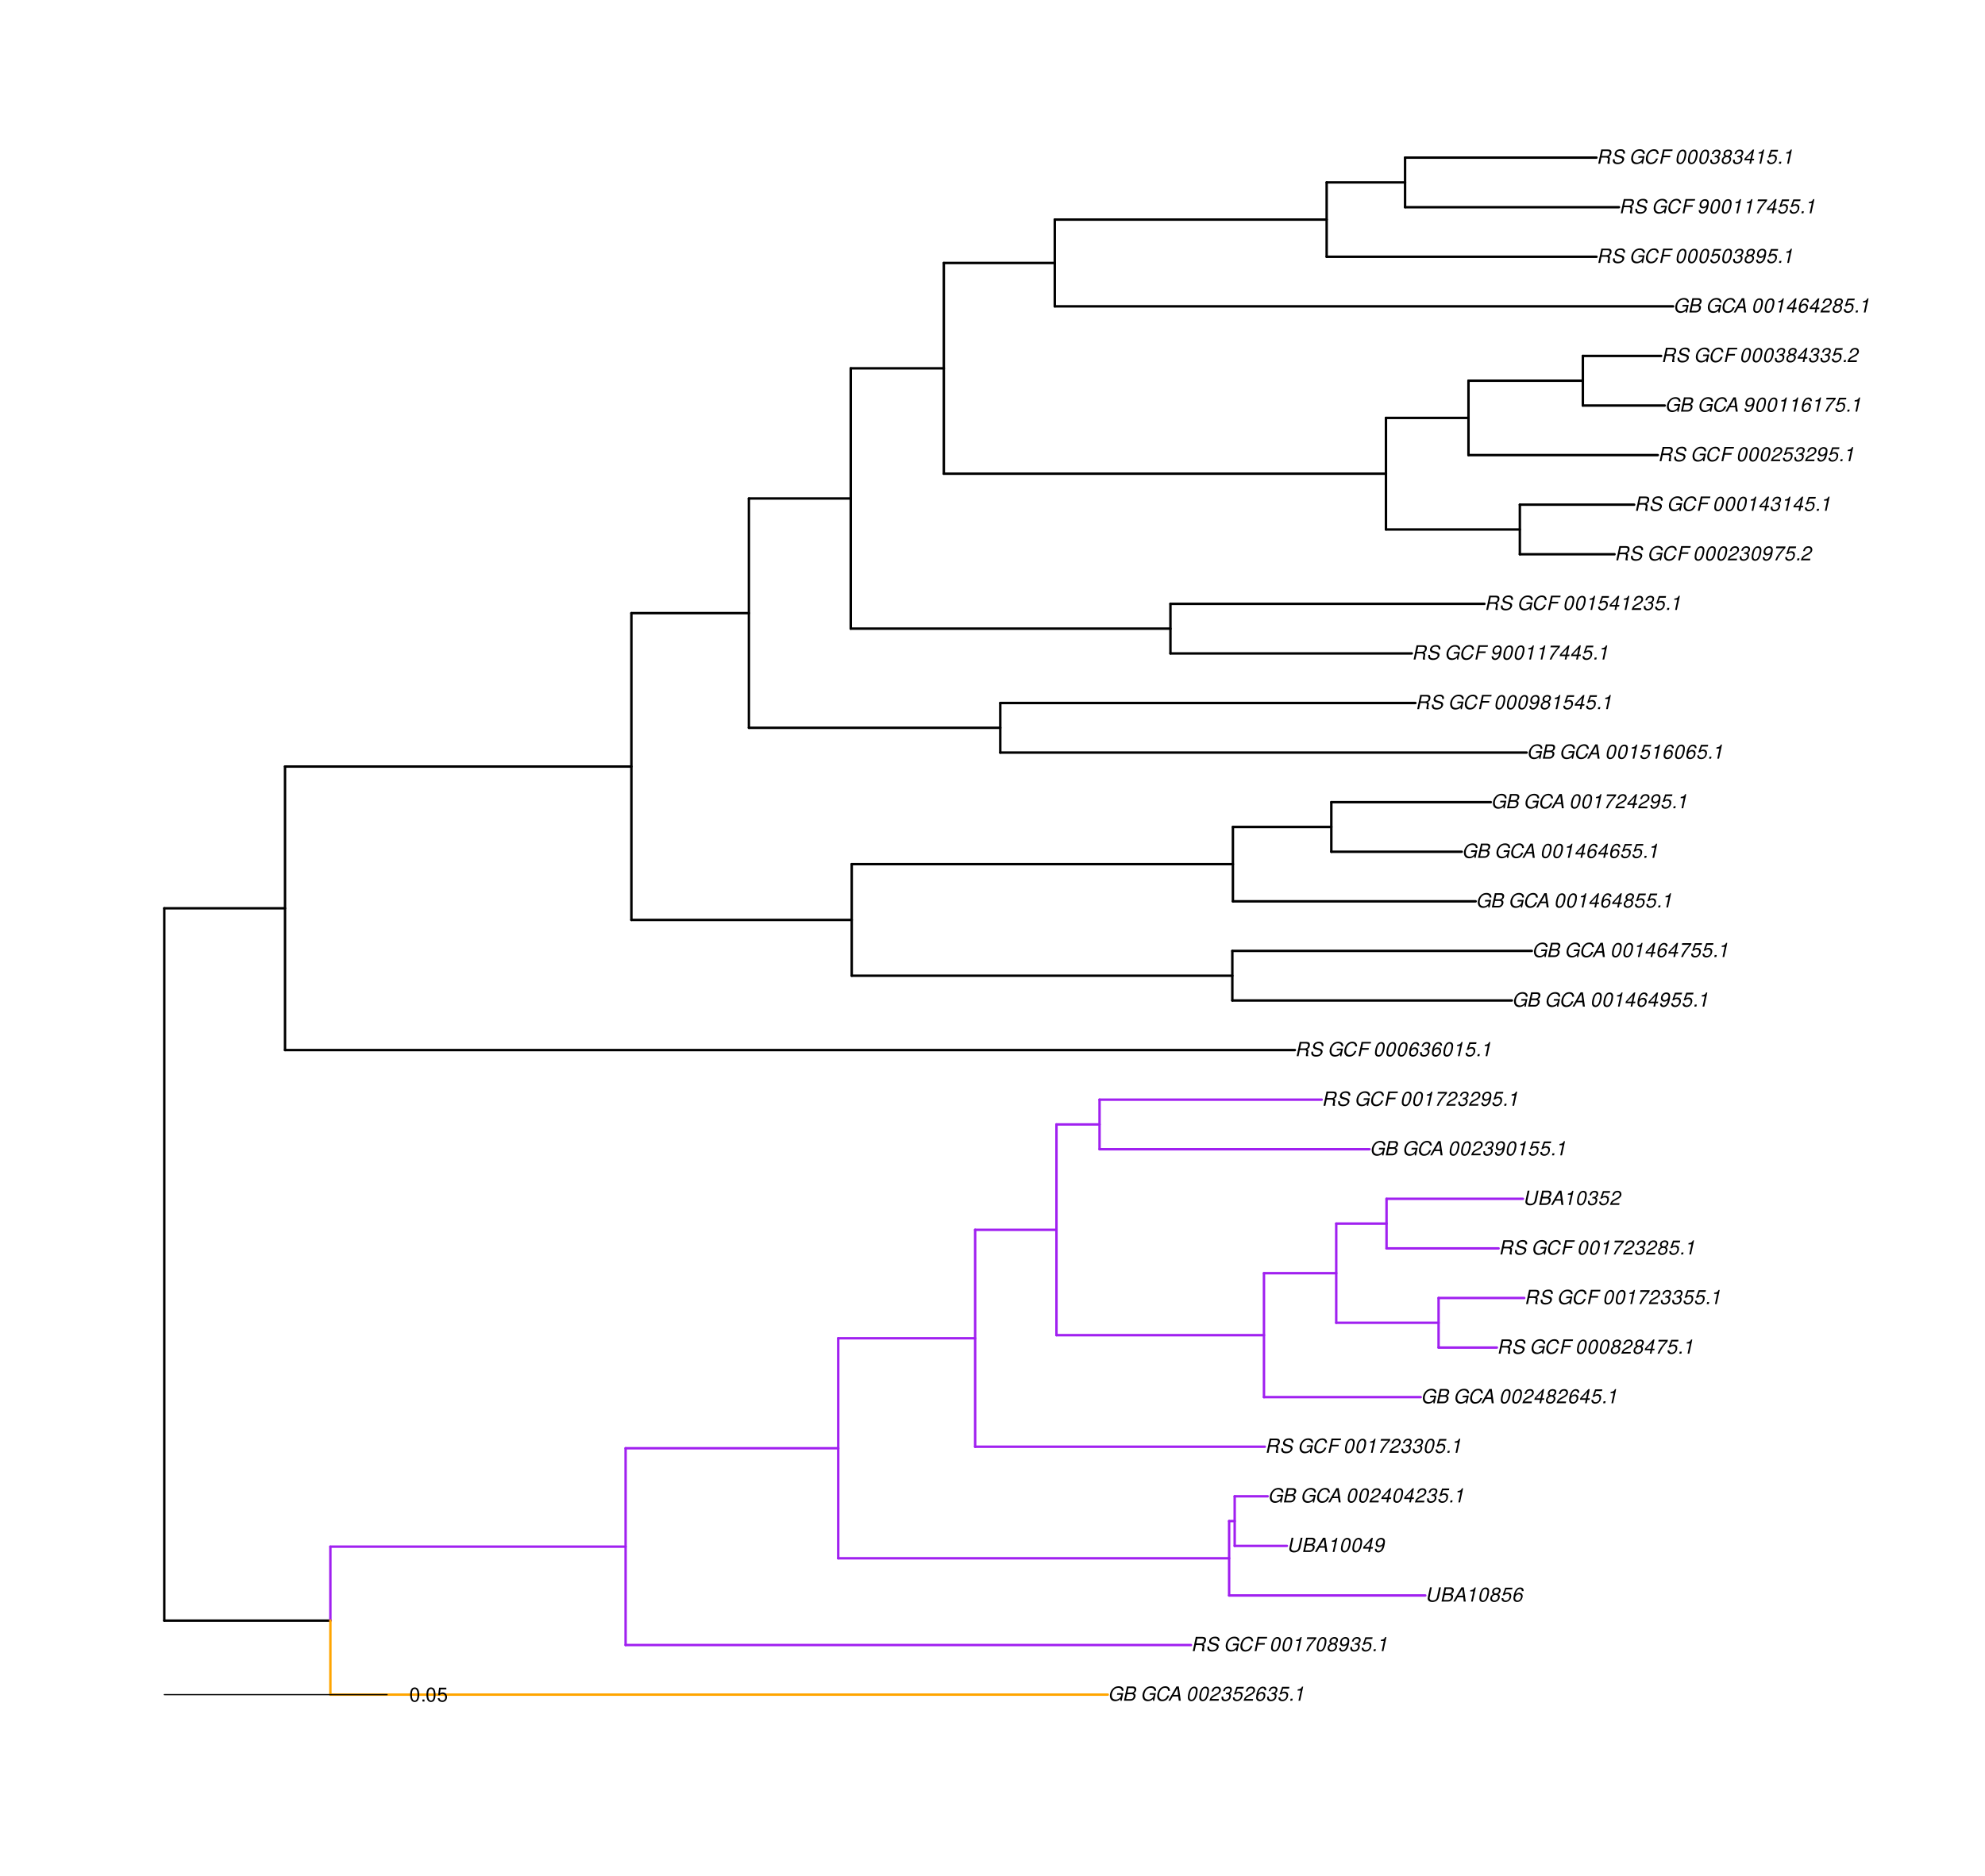 <?xml version="1.0" encoding="UTF-8"?>
<svg xmlns="http://www.w3.org/2000/svg" xmlns:xlink="http://www.w3.org/1999/xlink" width="1219pt" height="1152pt" viewBox="0 0 1219 1152" version="1.1">
<defs>
<g>
<symbol overflow="visible" id="glyph0-0">
<path style="stroke:none;" d=""/>
</symbol>
<symbol overflow="visible" id="glyph0-1">
<path style="stroke:none;" d="M 9.516 -4.625 L 5.875 -4.625 L 5.656 -3.641 L 8.312 -3.641 L 8.25 -3.328 C 8.062 -2.531 7.719 -1.984 7.109 -1.469 C 6.453 -0.953 5.766 -0.703 4.938 -0.703 C 4.047 -0.703 3.281 -1.031 2.906 -1.578 C 2.609 -2 2.453 -2.641 2.453 -3.328 C 2.453 -4.375 2.875 -5.609 3.516 -6.453 C 4.25 -7.406 5.281 -7.922 6.438 -7.922 C 7.172 -7.922 7.781 -7.703 8.172 -7.297 C 8.484 -6.969 8.609 -6.641 8.609 -6.094 L 9.703 -6.094 L 9.703 -6.297 C 9.703 -7.891 8.547 -8.891 6.656 -8.891 C 5.266 -8.891 4.094 -8.406 3.156 -7.469 C 2 -6.328 1.312 -4.688 1.312 -3.125 C 1.312 -2 1.719 -0.969 2.391 -0.422 C 2.922 0.031 3.719 0.281 4.531 0.281 C 5.312 0.281 6.141 0.062 6.797 -0.312 C 7.078 -0.484 7.312 -0.641 7.766 -1.031 L 7.812 0.047 L 8.516 0.047 Z M 9.516 -4.625 "/>
</symbol>
<symbol overflow="visible" id="glyph0-2">
<path style="stroke:none;" d="M 0.953 0 L 4.906 0 C 5.891 0 6.656 -0.344 7.281 -1.047 C 7.797 -1.625 8.062 -2.312 8.062 -3.094 C 8.062 -3.828 7.734 -4.25 6.906 -4.609 C 7.953 -5.078 8.531 -5.938 8.531 -7.016 C 8.531 -7.469 8.406 -7.812 8.094 -8.141 C 7.688 -8.562 7.188 -8.75 6.359 -8.75 L 2.812 -8.75 Z M 3.125 -4.984 L 3.734 -7.766 L 5.891 -7.766 C 6.922 -7.766 7.375 -7.438 7.375 -6.734 C 7.375 -6.281 7.219 -5.859 6.922 -5.531 C 6.562 -5.141 6.094 -4.984 5.297 -4.984 Z M 2.281 -0.984 L 2.922 -4 L 5.641 -4 C 6.469 -4 6.906 -3.625 6.906 -2.906 C 6.906 -2.438 6.781 -2.031 6.5 -1.672 C 6.125 -1.188 5.672 -0.984 5 -0.984 Z M 2.281 -0.984 "/>
</symbol>
<symbol overflow="visible" id="glyph0-3">
<path style="stroke:none;" d=""/>
</symbol>
<symbol overflow="visible" id="glyph0-4">
<path style="stroke:none;" d="M 9.234 -6.031 C 9.203 -6.75 9.078 -7.203 8.859 -7.609 C 8.359 -8.453 7.531 -8.891 6.391 -8.891 C 4.984 -8.891 3.812 -8.328 2.875 -7.203 C 1.938 -6.062 1.344 -4.422 1.344 -2.906 C 1.344 -2.062 1.578 -1.312 2.031 -0.75 C 2.578 -0.047 3.344 0.281 4.406 0.281 C 5.672 0.281 6.781 -0.188 7.562 -1.047 C 8.031 -1.562 8.406 -2.219 8.812 -3.188 L 7.641 -3.188 C 7.344 -2.516 7.156 -2.141 6.938 -1.844 C 6.438 -1.141 5.516 -0.703 4.578 -0.703 C 3.328 -0.703 2.5 -1.672 2.5 -3.125 C 2.5 -4.219 2.859 -5.406 3.469 -6.328 C 4.203 -7.406 5.078 -7.922 6.188 -7.922 C 7.391 -7.922 7.984 -7.328 8.094 -6.031 Z M 9.234 -6.031 "/>
</symbol>
<symbol overflow="visible" id="glyph0-5">
<path style="stroke:none;" d="M 6.281 -2.625 L 6.609 0 L 7.844 0 L 6.625 -8.75 L 5.188 -8.75 L 0.203 0 L 1.391 0 L 2.875 -2.625 Z M 6.172 -3.562 L 3.391 -3.562 L 5.688 -7.562 Z M 6.172 -3.562 "/>
</symbol>
<symbol overflow="visible" id="glyph0-6">
<path style="stroke:none;" d="M 5.047 -8.672 C 4.062 -8.672 3.234 -8.188 2.562 -7.188 C 1.781 -6.062 1.188 -3.828 1.188 -2.078 C 1.188 -1.328 1.406 -0.688 1.781 -0.312 C 2.141 0.047 2.734 0.281 3.312 0.281 C 4.344 0.281 5.141 -0.188 5.828 -1.219 C 6.609 -2.359 7.203 -4.562 7.203 -6.312 C 7.203 -7.797 6.391 -8.672 5.047 -8.672 Z M 4.906 -7.75 C 5.688 -7.75 6.141 -7.172 6.141 -6.188 C 6.141 -5.047 5.734 -3.156 5.281 -2.172 C 4.781 -1.109 4.219 -0.641 3.438 -0.641 C 2.703 -0.641 2.25 -1.234 2.25 -2.203 C 2.25 -3.344 2.641 -5.219 3.109 -6.234 C 3.578 -7.266 4.156 -7.75 4.906 -7.75 Z M 4.906 -7.75 "/>
</symbol>
<symbol overflow="visible" id="glyph0-7">
<path style="stroke:none;" d="M 6.281 -1.047 L 1.766 -1.047 C 1.969 -1.641 2.641 -2.266 3.734 -2.812 L 5.078 -3.531 C 6.688 -4.359 7.469 -5.359 7.469 -6.594 C 7.469 -7.125 7.281 -7.625 6.953 -7.984 C 6.562 -8.453 5.984 -8.672 5.172 -8.672 C 3.328 -8.672 2.266 -7.734 1.781 -5.672 L 2.844 -5.672 C 2.984 -6.219 3.125 -6.594 3.344 -6.906 C 3.719 -7.438 4.328 -7.75 5.031 -7.75 C 5.875 -7.75 6.406 -7.234 6.406 -6.438 C 6.406 -5.656 5.828 -4.906 4.828 -4.391 L 3.578 -3.75 C 1.484 -2.609 0.953 -1.984 0.406 -0.016 L 6.062 -0.016 Z M 6.281 -1.047 "/>
</symbol>
<symbol overflow="visible" id="glyph0-8">
<path style="stroke:none;" d="M 3.5 -3.984 C 3.75 -4.016 3.875 -4.016 4.047 -4.016 C 5.047 -4.016 5.609 -3.594 5.609 -2.891 C 5.609 -1.578 4.688 -0.641 3.344 -0.641 C 2.453 -0.641 1.922 -1.125 1.922 -1.891 C 1.922 -2.062 1.938 -2.203 1.984 -2.516 L 0.922 -2.516 C 0.875 -2.141 0.859 -1.969 0.859 -1.766 C 0.859 -0.438 1.688 0.281 3.172 0.281 C 4.25 0.281 5.156 -0.094 5.781 -0.781 C 6.328 -1.375 6.672 -2.25 6.672 -3.047 C 6.672 -3.75 6.422 -4.141 5.75 -4.484 C 6.766 -5.078 7.219 -5.812 7.219 -6.891 C 7.219 -7.984 6.375 -8.672 5.047 -8.672 C 4.062 -8.672 3.203 -8.312 2.609 -7.641 C 2.266 -7.234 2.047 -6.766 1.812 -5.875 L 2.875 -5.875 C 3 -6.438 3.109 -6.719 3.281 -6.969 C 3.656 -7.469 4.219 -7.75 4.891 -7.75 C 5.688 -7.75 6.172 -7.359 6.172 -6.703 C 6.172 -6.219 6.016 -5.75 5.766 -5.453 C 5.422 -5.078 4.797 -4.891 3.906 -4.891 L 3.703 -4.891 Z M 3.5 -3.984 "/>
</symbol>
<symbol overflow="visible" id="glyph0-9">
<path style="stroke:none;" d="M 7.547 -8.516 L 3.109 -8.516 L 1.484 -3.875 L 2.453 -3.875 C 3.188 -4.531 3.531 -4.688 4.234 -4.688 C 5.203 -4.688 5.75 -4.156 5.75 -3.234 C 5.75 -1.734 4.766 -0.641 3.391 -0.641 C 2.438 -0.641 1.938 -1.125 1.891 -2.094 L 0.844 -2.094 L 0.844 -1.828 C 0.844 -1.109 1.016 -0.656 1.422 -0.312 C 1.891 0.078 2.5 0.281 3.25 0.281 C 4.375 0.281 5.266 -0.188 5.969 -1.109 C 6.5 -1.797 6.797 -2.672 6.797 -3.547 C 6.797 -4.797 5.922 -5.609 4.578 -5.609 C 4 -5.609 3.484 -5.453 2.891 -5.094 L 3.734 -7.469 L 7.328 -7.469 Z M 7.547 -8.516 "/>
</symbol>
<symbol overflow="visible" id="glyph0-10">
<path style="stroke:none;" d="M 7.359 -6.422 L 7.375 -6.75 C 7.375 -7.938 6.547 -8.672 5.266 -8.672 C 4.125 -8.672 3.172 -8.062 2.406 -6.859 C 1.703 -5.734 1.125 -3.547 1.125 -2.031 C 1.125 -0.609 2.016 0.281 3.438 0.281 C 4.453 0.281 5.328 -0.188 6 -1.062 C 6.484 -1.703 6.797 -2.578 6.797 -3.328 C 6.797 -4.578 5.969 -5.406 4.688 -5.406 C 3.891 -5.406 3.203 -5.078 2.516 -4.359 C 2.891 -6.453 3.875 -7.75 5.094 -7.75 C 5.641 -7.75 6.078 -7.469 6.203 -7.016 C 6.25 -6.859 6.281 -6.703 6.297 -6.422 Z M 4.391 -4.469 C 5.203 -4.469 5.75 -3.938 5.75 -3.141 C 5.75 -1.766 4.781 -0.641 3.594 -0.641 C 2.766 -0.641 2.188 -1.25 2.188 -2.109 C 2.188 -3.438 3.156 -4.469 4.391 -4.469 Z M 4.391 -4.469 "/>
</symbol>
<symbol overflow="visible" id="glyph0-11">
<path style="stroke:none;" d="M 2.562 -1.234 L 1.312 -1.234 L 1.047 0 L 2.297 0 Z M 2.562 -1.234 "/>
</symbol>
<symbol overflow="visible" id="glyph0-12">
<path style="stroke:none;" d="M 4.438 -6.234 L 3.109 0 L 4.156 0 L 6.016 -8.672 L 5.312 -8.672 C 4.688 -7.375 4.422 -7.219 2.688 -6.984 L 2.531 -6.234 Z M 4.438 -6.234 "/>
</symbol>
<symbol overflow="visible" id="glyph0-13">
<path style="stroke:none;" d="M 3.047 -3.766 L 5.922 -3.766 C 6.703 -3.766 7.125 -3.453 7.125 -2.875 C 7.125 -2.656 7.094 -2.406 7.031 -2.141 C 6.75 -0.953 6.75 -0.953 6.75 -0.562 C 6.75 -0.375 6.75 -0.234 6.797 0 L 8.141 0 L 8.203 -0.281 C 8.047 -0.422 7.953 -0.641 7.953 -0.906 C 7.953 -1.047 7.984 -1.25 8.031 -1.516 C 8.25 -2.766 8.281 -2.922 8.281 -3.172 C 8.281 -3.703 8.125 -3.953 7.562 -4.312 C 8.031 -4.578 8.219 -4.719 8.438 -4.906 C 8.922 -5.359 9.234 -6.156 9.234 -6.906 C 9.234 -8.172 8.547 -8.75 7.016 -8.75 L 2.969 -8.75 L 1.109 0 L 2.25 0 Z M 3.25 -4.75 L 3.906 -7.766 L 6.656 -7.766 C 7.297 -7.766 7.609 -7.688 7.844 -7.422 C 7.984 -7.266 8.094 -6.984 8.094 -6.703 C 8.094 -6.234 7.922 -5.719 7.656 -5.391 C 7.312 -4.953 6.797 -4.75 6.031 -4.75 Z M 3.25 -4.75 "/>
</symbol>
<symbol overflow="visible" id="glyph0-14">
<path style="stroke:none;" d="M 8.469 -6.188 C 8.547 -6.516 8.562 -6.672 8.562 -6.859 C 8.562 -7.375 8.312 -7.922 7.922 -8.266 C 7.422 -8.703 6.797 -8.891 5.859 -8.891 C 4.625 -8.891 3.641 -8.547 3 -7.875 C 2.516 -7.375 2.141 -6.516 2.141 -5.906 C 2.141 -5.141 2.656 -4.516 3.469 -4.281 L 5.516 -3.703 C 6.484 -3.438 6.875 -3.094 6.875 -2.516 C 6.875 -2.141 6.656 -1.688 6.312 -1.375 C 5.812 -0.906 5.109 -0.703 4.156 -0.703 C 2.797 -0.703 2.172 -1.188 2.172 -2.297 C 2.172 -2.453 2.188 -2.562 2.219 -2.781 L 1.172 -2.781 C 1.094 -2.469 1.062 -2.281 1.062 -2.031 C 1.062 -0.578 2.141 0.281 3.953 0.281 C 5.234 0.281 6.281 -0.078 6.984 -0.734 C 7.609 -1.297 8.031 -2.156 8.031 -2.844 C 8.031 -3.172 7.938 -3.484 7.734 -3.781 C 7.469 -4.203 7.125 -4.438 6.562 -4.594 L 4.5 -5.188 C 3.578 -5.453 3.281 -5.688 3.281 -6.219 C 3.281 -6.641 3.453 -7.016 3.812 -7.328 C 4.266 -7.734 4.844 -7.922 5.641 -7.922 C 6.312 -7.922 6.812 -7.781 7.078 -7.547 C 7.312 -7.344 7.469 -6.953 7.469 -6.609 C 7.469 -6.5 7.453 -6.422 7.422 -6.188 Z M 8.469 -6.188 "/>
</symbol>
<symbol overflow="visible" id="glyph0-15">
<path style="stroke:none;" d="M 3.062 -3.984 L 7.219 -3.984 L 7.422 -4.969 L 3.266 -4.969 L 3.859 -7.766 L 8.609 -7.766 L 8.812 -8.75 L 2.938 -8.75 L 1.078 0 L 2.203 0 Z M 3.062 -3.984 "/>
</symbol>
<symbol overflow="visible" id="glyph0-16">
<path style="stroke:none;" d="M 8.047 -8.516 L 2.359 -8.516 L 2.125 -7.469 L 6.719 -7.469 C 4.016 -4.422 2.719 -2.531 1.641 0 L 2.812 0 C 3.641 -2.297 5.797 -5.516 7.844 -7.531 Z M 8.047 -8.516 "/>
</symbol>
<symbol overflow="visible" id="glyph0-17">
<path style="stroke:none;" d="M 5.719 -4.562 C 6.094 -4.766 6.281 -4.891 6.516 -5.094 C 6.984 -5.516 7.281 -6.203 7.281 -6.875 C 7.281 -7.938 6.406 -8.672 5.125 -8.672 C 3.375 -8.672 2.047 -7.469 2.047 -5.859 C 2.047 -5.297 2.25 -4.938 2.828 -4.578 C 1.562 -3.984 0.906 -3.031 0.906 -1.766 C 0.906 -0.516 1.859 0.281 3.375 0.281 C 4.375 0.281 5.234 -0.109 5.922 -0.891 C 6.438 -1.484 6.734 -2.234 6.734 -2.922 C 6.734 -3.641 6.391 -4.219 5.719 -4.562 Z M 4.938 -7.75 C 5.75 -7.75 6.234 -7.359 6.234 -6.703 C 6.234 -6.328 6.078 -5.906 5.828 -5.609 C 5.484 -5.188 5.016 -4.984 4.375 -4.984 C 3.578 -4.984 3.109 -5.359 3.109 -5.984 C 3.109 -7.031 3.859 -7.75 4.938 -7.75 Z M 4.156 -4.094 C 5.094 -4.094 5.672 -3.578 5.672 -2.766 C 5.672 -1.578 4.703 -0.641 3.453 -0.641 C 2.562 -0.641 1.953 -1.156 1.953 -1.938 C 1.953 -3.125 2.922 -4.094 4.156 -4.094 Z M 4.156 -4.094 "/>
</symbol>
<symbol overflow="visible" id="glyph0-18">
<path style="stroke:none;" d="M 1.016 -1.984 C 1.016 -1.844 1.016 -1.719 1.016 -1.641 C 1.016 -0.484 1.844 0.281 3.094 0.281 C 3.844 0.281 4.531 0.016 5.141 -0.531 C 5.922 -1.203 6.375 -1.984 6.703 -3.266 C 7.016 -4.406 7.219 -5.719 7.219 -6.438 C 7.219 -7.016 7.016 -7.594 6.641 -7.984 C 6.25 -8.438 5.641 -8.672 4.891 -8.672 C 3.016 -8.672 1.547 -7.109 1.547 -5.109 C 1.547 -3.859 2.375 -3.047 3.656 -3.047 C 4.188 -3.047 4.75 -3.203 5.141 -3.469 C 5.297 -3.578 5.453 -3.703 5.797 -4.016 C 5.312 -1.781 4.453 -0.641 3.25 -0.641 C 2.531 -0.641 2.062 -1.125 2.062 -1.859 L 2.062 -1.984 Z M 4.734 -7.75 C 5.562 -7.75 6.172 -7.141 6.172 -6.344 C 6.172 -5.031 5.188 -3.969 3.953 -3.969 C 3.109 -3.969 2.609 -4.484 2.609 -5.359 C 2.609 -6.672 3.578 -7.75 4.734 -7.75 Z M 4.734 -7.75 "/>
</symbol>
<symbol overflow="visible" id="glyph0-19">
<path style="stroke:none;" d="M 8.469 -8.75 L 7.156 -2.609 C 6.906 -1.422 5.938 -0.703 4.578 -0.703 C 3.406 -0.703 2.641 -1.25 2.641 -2.078 C 2.641 -2.25 2.656 -2.422 2.703 -2.609 L 4.016 -8.75 L 2.875 -8.75 L 1.656 -3.016 C 1.578 -2.594 1.484 -2.047 1.484 -1.859 C 1.484 -1.375 1.766 -0.766 2.141 -0.422 C 2.641 0.031 3.438 0.281 4.359 0.281 C 6.375 0.281 7.922 -0.859 8.297 -2.609 L 9.594 -8.75 Z M 8.469 -8.75 "/>
</symbol>
<symbol overflow="visible" id="glyph0-20">
<path style="stroke:none;" d="M 4.359 -2.094 L 3.906 0 L 4.969 0 L 5.406 -2.094 L 6.688 -2.094 L 6.891 -3.031 L 5.609 -3.031 L 6.812 -8.672 L 6.031 -8.672 L 1.016 -3.203 L 0.766 -2.094 Z M 4.562 -3.031 L 1.906 -3.031 L 5.359 -6.844 Z M 4.562 -3.031 "/>
</symbol>
<symbol overflow="visible" id="glyph1-0">
<path style="stroke:none;" d=""/>
</symbol>
<symbol overflow="visible" id="glyph1-1">
<path style="stroke:none;" d="M 3.297 -8.672 C 2.516 -8.672 1.781 -8.312 1.344 -7.734 C 0.797 -6.953 0.516 -5.812 0.516 -4.203 C 0.516 -1.266 1.469 0.281 3.297 0.281 C 5.094 0.281 6.078 -1.266 6.078 -4.125 C 6.078 -5.812 5.812 -6.938 5.25 -7.734 C 4.812 -8.328 4.109 -8.672 3.297 -8.672 Z M 3.297 -7.734 C 4.438 -7.734 5 -6.578 5 -4.219 C 5 -1.75 4.453 -0.594 3.281 -0.594 C 2.156 -0.594 1.594 -1.797 1.594 -4.188 C 1.594 -6.578 2.156 -7.734 3.297 -7.734 Z M 3.297 -7.734 "/>
</symbol>
<symbol overflow="visible" id="glyph1-2">
<path style="stroke:none;" d="M 2.297 -1.25 L 1.047 -1.25 L 1.047 0 L 2.297 0 Z M 2.297 -1.25 "/>
</symbol>
<symbol overflow="visible" id="glyph1-3">
<path style="stroke:none;" d="M 5.719 -8.516 L 1.312 -8.516 L 0.688 -3.875 L 1.656 -3.875 C 2.141 -4.469 2.562 -4.672 3.234 -4.672 C 4.375 -4.672 5.078 -3.891 5.078 -2.625 C 5.078 -1.406 4.375 -0.656 3.219 -0.656 C 2.297 -0.656 1.734 -1.125 1.469 -2.094 L 0.422 -2.094 C 0.562 -1.391 0.688 -1.062 0.938 -0.75 C 1.422 -0.094 2.281 0.281 3.234 0.281 C 4.953 0.281 6.156 -0.969 6.156 -2.766 C 6.156 -4.453 5.047 -5.609 3.406 -5.609 C 2.812 -5.609 2.328 -5.453 1.844 -5.094 L 2.172 -7.469 L 5.719 -7.469 Z M 5.719 -8.516 "/>
</symbol>
</g>
</defs>
<g id="surface1147">
<rect x="0" y="0" width="1219" height="1152" style="fill:rgb(100%,100%,100%);fill-opacity:1;stroke:none;"/>
<path style="fill:none;stroke-width:1.5;stroke-linecap:round;stroke-linejoin:round;stroke:rgb(0%,0%,0%);stroke-opacity:1;stroke-miterlimit:10;" d="M 100.883 995.359 L 202.887 995.359 "/>
<path style="fill:none;stroke-width:1.5;stroke-linecap:round;stroke-linejoin:round;stroke:rgb(100%,64.706%,0%);stroke-opacity:1;stroke-miterlimit:10;" d="M 202.887 1040.801 L 680.277 1040.801 "/>
<path style="fill:none;stroke-width:1.5;stroke-linecap:round;stroke-linejoin:round;stroke:rgb(62.745%,12.549%,94.118%);stroke-opacity:1;stroke-miterlimit:10;" d="M 202.887 949.922 L 384.188 949.922 "/>
<path style="fill:none;stroke-width:1.5;stroke-linecap:round;stroke-linejoin:round;stroke:rgb(62.745%,12.549%,94.118%);stroke-opacity:1;stroke-miterlimit:10;" d="M 384.188 1010.348 L 731.387 1010.348 "/>
<path style="fill:none;stroke-width:1.5;stroke-linecap:round;stroke-linejoin:round;stroke:rgb(62.745%,12.549%,94.118%);stroke-opacity:1;stroke-miterlimit:10;" d="M 384.188 889.492 L 514.762 889.492 "/>
<path style="fill:none;stroke-width:1.5;stroke-linecap:round;stroke-linejoin:round;stroke:rgb(62.745%,12.549%,94.118%);stroke-opacity:1;stroke-miterlimit:10;" d="M 514.762 957.059 L 754.809 957.059 "/>
<path style="fill:none;stroke-width:1.5;stroke-linecap:round;stroke-linejoin:round;stroke:rgb(62.745%,12.549%,94.118%);stroke-opacity:1;stroke-miterlimit:10;" d="M 754.809 979.898 L 875.285 979.898 "/>
<path style="fill:none;stroke-width:1.5;stroke-linecap:round;stroke-linejoin:round;stroke:rgb(62.745%,12.549%,94.118%);stroke-opacity:1;stroke-miterlimit:10;" d="M 754.809 934.219 L 758.23 934.219 "/>
<path style="fill:none;stroke-width:1.5;stroke-linecap:round;stroke-linejoin:round;stroke:rgb(62.745%,12.549%,94.118%);stroke-opacity:1;stroke-miterlimit:10;" d="M 758.23 949.445 L 790.297 949.445 "/>
<path style="fill:none;stroke-width:1.5;stroke-linecap:round;stroke-linejoin:round;stroke:rgb(62.745%,12.549%,94.118%);stroke-opacity:1;stroke-miterlimit:10;" d="M 758.23 918.992 L 778.477 918.992 "/>
<path style="fill:none;stroke-width:1.5;stroke-linecap:round;stroke-linejoin:round;stroke:rgb(62.745%,12.549%,94.118%);stroke-opacity:1;stroke-miterlimit:10;" d="M 514.762 821.93 L 598.844 821.93 "/>
<path style="fill:none;stroke-width:1.5;stroke-linecap:round;stroke-linejoin:round;stroke:rgb(62.745%,12.549%,94.118%);stroke-opacity:1;stroke-miterlimit:10;" d="M 598.844 888.543 L 776.754 888.543 "/>
<path style="fill:none;stroke-width:1.5;stroke-linecap:round;stroke-linejoin:round;stroke:rgb(62.745%,12.549%,94.118%);stroke-opacity:1;stroke-miterlimit:10;" d="M 598.844 755.316 L 648.781 755.316 "/>
<path style="fill:none;stroke-width:1.5;stroke-linecap:round;stroke-linejoin:round;stroke:rgb(62.745%,12.549%,94.118%);stroke-opacity:1;stroke-miterlimit:10;" d="M 648.781 820.027 L 776.207 820.027 "/>
<path style="fill:none;stroke-width:1.5;stroke-linecap:round;stroke-linejoin:round;stroke:rgb(62.745%,12.549%,94.118%);stroke-opacity:1;stroke-miterlimit:10;" d="M 776.207 858.09 L 872.469 858.09 "/>
<path style="fill:none;stroke-width:1.5;stroke-linecap:round;stroke-linejoin:round;stroke:rgb(62.745%,12.549%,94.118%);stroke-opacity:1;stroke-miterlimit:10;" d="M 776.207 781.961 L 820.59 781.961 "/>
<path style="fill:none;stroke-width:1.5;stroke-linecap:round;stroke-linejoin:round;stroke:rgb(62.745%,12.549%,94.118%);stroke-opacity:1;stroke-miterlimit:10;" d="M 820.59 812.414 L 883.441 812.414 "/>
<path style="fill:none;stroke-width:1.5;stroke-linecap:round;stroke-linejoin:round;stroke:rgb(62.745%,12.549%,94.118%);stroke-opacity:1;stroke-miterlimit:10;" d="M 883.441 827.641 L 919.23 827.641 "/>
<path style="fill:none;stroke-width:1.5;stroke-linecap:round;stroke-linejoin:round;stroke:rgb(62.745%,12.549%,94.118%);stroke-opacity:1;stroke-miterlimit:10;" d="M 883.441 797.188 L 936.059 797.188 "/>
<path style="fill:none;stroke-width:1.5;stroke-linecap:round;stroke-linejoin:round;stroke:rgb(62.745%,12.549%,94.118%);stroke-opacity:1;stroke-miterlimit:10;" d="M 820.59 751.508 L 851.48 751.508 "/>
<path style="fill:none;stroke-width:1.5;stroke-linecap:round;stroke-linejoin:round;stroke:rgb(62.745%,12.549%,94.118%);stroke-opacity:1;stroke-miterlimit:10;" d="M 851.48 766.734 L 920.297 766.734 "/>
<path style="fill:none;stroke-width:1.5;stroke-linecap:round;stroke-linejoin:round;stroke:rgb(62.745%,12.549%,94.118%);stroke-opacity:1;stroke-miterlimit:10;" d="M 851.48 736.285 L 935.262 736.285 "/>
<path style="fill:none;stroke-width:1.5;stroke-linecap:round;stroke-linejoin:round;stroke:rgb(62.745%,12.549%,94.118%);stroke-opacity:1;stroke-miterlimit:10;" d="M 648.781 690.605 L 675.242 690.605 "/>
<path style="fill:none;stroke-width:1.5;stroke-linecap:round;stroke-linejoin:round;stroke:rgb(62.745%,12.549%,94.118%);stroke-opacity:1;stroke-miterlimit:10;" d="M 675.242 705.832 L 841.055 705.832 "/>
<path style="fill:none;stroke-width:1.5;stroke-linecap:round;stroke-linejoin:round;stroke:rgb(62.745%,12.549%,94.118%);stroke-opacity:1;stroke-miterlimit:10;" d="M 675.242 675.379 L 811.668 675.379 "/>
<path style="fill:none;stroke-width:1.5;stroke-linecap:round;stroke-linejoin:round;stroke:rgb(0%,0%,0%);stroke-opacity:1;stroke-miterlimit:10;" d="M 100.883 557.855 L 175.031 557.855 "/>
<path style="fill:none;stroke-width:1.5;stroke-linecap:round;stroke-linejoin:round;stroke:rgb(0%,0%,0%);stroke-opacity:1;stroke-miterlimit:10;" d="M 175.031 644.93 L 795.195 644.93 "/>
<path style="fill:none;stroke-width:1.5;stroke-linecap:round;stroke-linejoin:round;stroke:rgb(0%,0%,0%);stroke-opacity:1;stroke-miterlimit:10;" d="M 175.031 470.785 L 387.746 470.785 "/>
<path style="fill:none;stroke-width:1.5;stroke-linecap:round;stroke-linejoin:round;stroke:rgb(0%,0%,0%);stroke-opacity:1;stroke-miterlimit:10;" d="M 387.746 564.992 L 523.051 564.992 "/>
<path style="fill:none;stroke-width:1.5;stroke-linecap:round;stroke-linejoin:round;stroke:rgb(0%,0%,0%);stroke-opacity:1;stroke-miterlimit:10;" d="M 523.051 599.25 L 756.781 599.25 "/>
<path style="fill:none;stroke-width:1.5;stroke-linecap:round;stroke-linejoin:round;stroke:rgb(0%,0%,0%);stroke-opacity:1;stroke-miterlimit:10;" d="M 756.781 614.477 L 928.449 614.477 "/>
<path style="fill:none;stroke-width:1.5;stroke-linecap:round;stroke-linejoin:round;stroke:rgb(0%,0%,0%);stroke-opacity:1;stroke-miterlimit:10;" d="M 756.781 584.027 L 940.707 584.027 "/>
<path style="fill:none;stroke-width:1.5;stroke-linecap:round;stroke-linejoin:round;stroke:rgb(0%,0%,0%);stroke-opacity:1;stroke-miterlimit:10;" d="M 523.051 530.734 L 757.137 530.734 "/>
<path style="fill:none;stroke-width:1.5;stroke-linecap:round;stroke-linejoin:round;stroke:rgb(0%,0%,0%);stroke-opacity:1;stroke-miterlimit:10;" d="M 757.137 553.574 L 906.203 553.574 "/>
<path style="fill:none;stroke-width:1.5;stroke-linecap:round;stroke-linejoin:round;stroke:rgb(0%,0%,0%);stroke-opacity:1;stroke-miterlimit:10;" d="M 757.137 507.898 L 817.578 507.898 "/>
<path style="fill:none;stroke-width:1.5;stroke-linecap:round;stroke-linejoin:round;stroke:rgb(0%,0%,0%);stroke-opacity:1;stroke-miterlimit:10;" d="M 817.578 523.121 L 897.668 523.121 "/>
<path style="fill:none;stroke-width:1.5;stroke-linecap:round;stroke-linejoin:round;stroke:rgb(0%,0%,0%);stroke-opacity:1;stroke-miterlimit:10;" d="M 817.578 492.672 L 915.508 492.672 "/>
<path style="fill:none;stroke-width:1.5;stroke-linecap:round;stroke-linejoin:round;stroke:rgb(0%,0%,0%);stroke-opacity:1;stroke-miterlimit:10;" d="M 387.746 376.574 L 459.902 376.574 "/>
<path style="fill:none;stroke-width:1.5;stroke-linecap:round;stroke-linejoin:round;stroke:rgb(0%,0%,0%);stroke-opacity:1;stroke-miterlimit:10;" d="M 459.902 446.992 L 614.277 446.992 "/>
<path style="fill:none;stroke-width:1.5;stroke-linecap:round;stroke-linejoin:round;stroke:rgb(0%,0%,0%);stroke-opacity:1;stroke-miterlimit:10;" d="M 614.277 462.219 L 937.48 462.219 "/>
<path style="fill:none;stroke-width:1.5;stroke-linecap:round;stroke-linejoin:round;stroke:rgb(0%,0%,0%);stroke-opacity:1;stroke-miterlimit:10;" d="M 614.277 431.77 L 869.211 431.77 "/>
<path style="fill:none;stroke-width:1.5;stroke-linecap:round;stroke-linejoin:round;stroke:rgb(0%,0%,0%);stroke-opacity:1;stroke-miterlimit:10;" d="M 459.902 306.156 L 522.449 306.156 "/>
<path style="fill:none;stroke-width:1.5;stroke-linecap:round;stroke-linejoin:round;stroke:rgb(0%,0%,0%);stroke-opacity:1;stroke-miterlimit:10;" d="M 522.449 386.09 L 718.773 386.09 "/>
<path style="fill:none;stroke-width:1.5;stroke-linecap:round;stroke-linejoin:round;stroke:rgb(0%,0%,0%);stroke-opacity:1;stroke-miterlimit:10;" d="M 718.773 401.316 L 866.996 401.316 "/>
<path style="fill:none;stroke-width:1.5;stroke-linecap:round;stroke-linejoin:round;stroke:rgb(0%,0%,0%);stroke-opacity:1;stroke-miterlimit:10;" d="M 718.773 370.863 L 911.594 370.863 "/>
<path style="fill:none;stroke-width:1.5;stroke-linecap:round;stroke-linejoin:round;stroke:rgb(0%,0%,0%);stroke-opacity:1;stroke-miterlimit:10;" d="M 522.449 226.219 L 579.609 226.219 "/>
<path style="fill:none;stroke-width:1.5;stroke-linecap:round;stroke-linejoin:round;stroke:rgb(0%,0%,0%);stroke-opacity:1;stroke-miterlimit:10;" d="M 579.609 290.93 L 851.125 290.93 "/>
<path style="fill:none;stroke-width:1.5;stroke-linecap:round;stroke-linejoin:round;stroke:rgb(0%,0%,0%);stroke-opacity:1;stroke-miterlimit:10;" d="M 851.125 325.188 L 933.348 325.188 "/>
<path style="fill:none;stroke-width:1.5;stroke-linecap:round;stroke-linejoin:round;stroke:rgb(0%,0%,0%);stroke-opacity:1;stroke-miterlimit:10;" d="M 933.348 340.414 L 991.492 340.414 "/>
<path style="fill:none;stroke-width:1.5;stroke-linecap:round;stroke-linejoin:round;stroke:rgb(0%,0%,0%);stroke-opacity:1;stroke-miterlimit:10;" d="M 933.348 309.961 L 1003.559 309.961 "/>
<path style="fill:none;stroke-width:1.5;stroke-linecap:round;stroke-linejoin:round;stroke:rgb(0%,0%,0%);stroke-opacity:1;stroke-miterlimit:10;" d="M 851.125 256.672 L 901.801 256.672 "/>
<path style="fill:none;stroke-width:1.5;stroke-linecap:round;stroke-linejoin:round;stroke:rgb(0%,0%,0%);stroke-opacity:1;stroke-miterlimit:10;" d="M 901.801 279.508 L 1018.062 279.508 "/>
<path style="fill:none;stroke-width:1.5;stroke-linecap:round;stroke-linejoin:round;stroke:rgb(0%,0%,0%);stroke-opacity:1;stroke-miterlimit:10;" d="M 901.801 233.832 L 972.039 233.832 "/>
<path style="fill:none;stroke-width:1.5;stroke-linecap:round;stroke-linejoin:round;stroke:rgb(0%,0%,0%);stroke-opacity:1;stroke-miterlimit:10;" d="M 972.039 249.059 L 1022.328 249.059 "/>
<path style="fill:none;stroke-width:1.5;stroke-linecap:round;stroke-linejoin:round;stroke:rgb(0%,0%,0%);stroke-opacity:1;stroke-miterlimit:10;" d="M 972.039 218.605 L 1020.113 218.605 "/>
<path style="fill:none;stroke-width:1.5;stroke-linecap:round;stroke-linejoin:round;stroke:rgb(0%,0%,0%);stroke-opacity:1;stroke-miterlimit:10;" d="M 579.609 161.508 L 647.742 161.508 "/>
<path style="fill:none;stroke-width:1.5;stroke-linecap:round;stroke-linejoin:round;stroke:rgb(0%,0%,0%);stroke-opacity:1;stroke-miterlimit:10;" d="M 647.742 188.156 L 1027.473 188.156 "/>
<path style="fill:none;stroke-width:1.5;stroke-linecap:round;stroke-linejoin:round;stroke:rgb(0%,0%,0%);stroke-opacity:1;stroke-miterlimit:10;" d="M 647.742 134.863 L 814.707 134.863 "/>
<path style="fill:none;stroke-width:1.5;stroke-linecap:round;stroke-linejoin:round;stroke:rgb(0%,0%,0%);stroke-opacity:1;stroke-miterlimit:10;" d="M 814.707 157.703 L 980.438 157.703 "/>
<path style="fill:none;stroke-width:1.5;stroke-linecap:round;stroke-linejoin:round;stroke:rgb(0%,0%,0%);stroke-opacity:1;stroke-miterlimit:10;" d="M 814.707 112.027 L 862.863 112.027 "/>
<path style="fill:none;stroke-width:1.5;stroke-linecap:round;stroke-linejoin:round;stroke:rgb(0%,0%,0%);stroke-opacity:1;stroke-miterlimit:10;" d="M 862.863 127.25 L 994.203 127.25 "/>
<path style="fill:none;stroke-width:1.5;stroke-linecap:round;stroke-linejoin:round;stroke:rgb(0%,0%,0%);stroke-opacity:1;stroke-miterlimit:10;" d="M 862.863 96.801 L 980.383 96.801 "/>
<path style="fill:none;stroke-width:1.5;stroke-linecap:round;stroke-linejoin:round;stroke:rgb(0%,0%,0%);stroke-opacity:1;stroke-miterlimit:10;" d="M 100.883 995.359 L 100.883 557.855 "/>
<path style="fill:none;stroke-width:1.5;stroke-linecap:round;stroke-linejoin:round;stroke:rgb(62.745%,12.549%,94.118%);stroke-opacity:1;stroke-miterlimit:10;" d="M 202.887 995.359 L 202.887 949.922 "/>
<path style="fill:none;stroke-width:1.5;stroke-linecap:round;stroke-linejoin:round;stroke:rgb(62.745%,12.549%,94.118%);stroke-opacity:1;stroke-miterlimit:10;" d="M 384.188 1010.348 L 384.188 889.492 "/>
<path style="fill:none;stroke-width:1.5;stroke-linecap:round;stroke-linejoin:round;stroke:rgb(62.745%,12.549%,94.118%);stroke-opacity:1;stroke-miterlimit:10;" d="M 514.762 957.059 L 514.762 821.93 "/>
<path style="fill:none;stroke-width:1.5;stroke-linecap:round;stroke-linejoin:round;stroke:rgb(62.745%,12.549%,94.118%);stroke-opacity:1;stroke-miterlimit:10;" d="M 754.809 979.898 L 754.809 934.219 "/>
<path style="fill:none;stroke-width:1.5;stroke-linecap:round;stroke-linejoin:round;stroke:rgb(62.745%,12.549%,94.118%);stroke-opacity:1;stroke-miterlimit:10;" d="M 758.23 949.445 L 758.23 918.992 "/>
<path style="fill:none;stroke-width:1.5;stroke-linecap:round;stroke-linejoin:round;stroke:rgb(62.745%,12.549%,94.118%);stroke-opacity:1;stroke-miterlimit:10;" d="M 598.844 888.543 L 598.844 755.316 "/>
<path style="fill:none;stroke-width:1.5;stroke-linecap:round;stroke-linejoin:round;stroke:rgb(62.745%,12.549%,94.118%);stroke-opacity:1;stroke-miterlimit:10;" d="M 648.781 820.027 L 648.781 690.605 "/>
<path style="fill:none;stroke-width:1.5;stroke-linecap:round;stroke-linejoin:round;stroke:rgb(62.745%,12.549%,94.118%);stroke-opacity:1;stroke-miterlimit:10;" d="M 776.207 858.09 L 776.207 781.961 "/>
<path style="fill:none;stroke-width:1.5;stroke-linecap:round;stroke-linejoin:round;stroke:rgb(62.745%,12.549%,94.118%);stroke-opacity:1;stroke-miterlimit:10;" d="M 820.59 812.414 L 820.59 751.508 "/>
<path style="fill:none;stroke-width:1.5;stroke-linecap:round;stroke-linejoin:round;stroke:rgb(62.745%,12.549%,94.118%);stroke-opacity:1;stroke-miterlimit:10;" d="M 883.441 827.641 L 883.441 797.188 "/>
<path style="fill:none;stroke-width:1.5;stroke-linecap:round;stroke-linejoin:round;stroke:rgb(62.745%,12.549%,94.118%);stroke-opacity:1;stroke-miterlimit:10;" d="M 851.48 766.734 L 851.48 736.285 "/>
<path style="fill:none;stroke-width:1.5;stroke-linecap:round;stroke-linejoin:round;stroke:rgb(62.745%,12.549%,94.118%);stroke-opacity:1;stroke-miterlimit:10;" d="M 675.242 705.832 L 675.242 675.379 "/>
<path style="fill:none;stroke-width:1.5;stroke-linecap:round;stroke-linejoin:round;stroke:rgb(0%,0%,0%);stroke-opacity:1;stroke-miterlimit:10;" d="M 175.031 644.93 L 175.031 470.785 "/>
<path style="fill:none;stroke-width:1.5;stroke-linecap:round;stroke-linejoin:round;stroke:rgb(0%,0%,0%);stroke-opacity:1;stroke-miterlimit:10;" d="M 387.746 564.992 L 387.746 376.574 "/>
<path style="fill:none;stroke-width:1.5;stroke-linecap:round;stroke-linejoin:round;stroke:rgb(0%,0%,0%);stroke-opacity:1;stroke-miterlimit:10;" d="M 523.051 599.25 L 523.051 530.734 "/>
<path style="fill:none;stroke-width:1.5;stroke-linecap:round;stroke-linejoin:round;stroke:rgb(0%,0%,0%);stroke-opacity:1;stroke-miterlimit:10;" d="M 756.781 614.477 L 756.781 584.027 "/>
<path style="fill:none;stroke-width:1.5;stroke-linecap:round;stroke-linejoin:round;stroke:rgb(0%,0%,0%);stroke-opacity:1;stroke-miterlimit:10;" d="M 757.137 553.574 L 757.137 507.898 "/>
<path style="fill:none;stroke-width:1.5;stroke-linecap:round;stroke-linejoin:round;stroke:rgb(0%,0%,0%);stroke-opacity:1;stroke-miterlimit:10;" d="M 817.578 523.121 L 817.578 492.672 "/>
<path style="fill:none;stroke-width:1.5;stroke-linecap:round;stroke-linejoin:round;stroke:rgb(0%,0%,0%);stroke-opacity:1;stroke-miterlimit:10;" d="M 459.902 446.992 L 459.902 306.156 "/>
<path style="fill:none;stroke-width:1.5;stroke-linecap:round;stroke-linejoin:round;stroke:rgb(0%,0%,0%);stroke-opacity:1;stroke-miterlimit:10;" d="M 614.277 462.219 L 614.277 431.77 "/>
<path style="fill:none;stroke-width:1.5;stroke-linecap:round;stroke-linejoin:round;stroke:rgb(0%,0%,0%);stroke-opacity:1;stroke-miterlimit:10;" d="M 522.449 386.09 L 522.449 226.219 "/>
<path style="fill:none;stroke-width:1.5;stroke-linecap:round;stroke-linejoin:round;stroke:rgb(0%,0%,0%);stroke-opacity:1;stroke-miterlimit:10;" d="M 718.773 401.316 L 718.773 370.863 "/>
<path style="fill:none;stroke-width:1.5;stroke-linecap:round;stroke-linejoin:round;stroke:rgb(0%,0%,0%);stroke-opacity:1;stroke-miterlimit:10;" d="M 579.609 290.93 L 579.609 161.508 "/>
<path style="fill:none;stroke-width:1.5;stroke-linecap:round;stroke-linejoin:round;stroke:rgb(0%,0%,0%);stroke-opacity:1;stroke-miterlimit:10;" d="M 851.125 325.188 L 851.125 256.672 "/>
<path style="fill:none;stroke-width:1.5;stroke-linecap:round;stroke-linejoin:round;stroke:rgb(0%,0%,0%);stroke-opacity:1;stroke-miterlimit:10;" d="M 933.348 340.414 L 933.348 309.961 "/>
<path style="fill:none;stroke-width:1.5;stroke-linecap:round;stroke-linejoin:round;stroke:rgb(0%,0%,0%);stroke-opacity:1;stroke-miterlimit:10;" d="M 901.801 279.508 L 901.801 233.832 "/>
<path style="fill:none;stroke-width:1.5;stroke-linecap:round;stroke-linejoin:round;stroke:rgb(0%,0%,0%);stroke-opacity:1;stroke-miterlimit:10;" d="M 972.039 249.059 L 972.039 218.605 "/>
<path style="fill:none;stroke-width:1.5;stroke-linecap:round;stroke-linejoin:round;stroke:rgb(0%,0%,0%);stroke-opacity:1;stroke-miterlimit:10;" d="M 647.742 188.156 L 647.742 134.863 "/>
<path style="fill:none;stroke-width:1.5;stroke-linecap:round;stroke-linejoin:round;stroke:rgb(0%,0%,0%);stroke-opacity:1;stroke-miterlimit:10;" d="M 814.707 157.703 L 814.707 112.027 "/>
<path style="fill:none;stroke-width:1.5;stroke-linecap:round;stroke-linejoin:round;stroke:rgb(0%,0%,0%);stroke-opacity:1;stroke-miterlimit:10;" d="M 862.863 127.25 L 862.863 96.801 "/>
<path style="fill:none;stroke-width:1.5;stroke-linecap:round;stroke-linejoin:round;stroke:rgb(100%,64.706%,0%);stroke-opacity:1;stroke-miterlimit:10;" d="M 202.887 1040.801 L 202.887 995.359 "/>
<g style="fill:rgb(0%,0%,0%);fill-opacity:1;">
  <use xlink:href="#glyph0-1" x="680.277" y="1044.549"/>
  <use xlink:href="#glyph0-2" x="689.277" y="1044.549"/>
  <use xlink:href="#glyph0-3" x="697.277" y="1044.549"/>
  <use xlink:href="#glyph0-1" x="700.277" y="1044.549"/>
  <use xlink:href="#glyph0-4" x="709.277" y="1044.549"/>
  <use xlink:href="#glyph0-5" x="717.277" y="1044.549"/>
  <use xlink:href="#glyph0-3" x="725.277" y="1044.549"/>
  <use xlink:href="#glyph0-6" x="728.277" y="1044.549"/>
  <use xlink:href="#glyph0-6" x="735.277" y="1044.549"/>
  <use xlink:href="#glyph0-7" x="742.277" y="1044.549"/>
  <use xlink:href="#glyph0-8" x="749.277" y="1044.549"/>
  <use xlink:href="#glyph0-9" x="756.277" y="1044.549"/>
  <use xlink:href="#glyph0-7" x="763.277" y="1044.549"/>
  <use xlink:href="#glyph0-10" x="770.277" y="1044.549"/>
  <use xlink:href="#glyph0-8" x="777.277" y="1044.549"/>
  <use xlink:href="#glyph0-9" x="784.277" y="1044.549"/>
  <use xlink:href="#glyph0-11" x="791.277" y="1044.549"/>
  <use xlink:href="#glyph0-12" x="794.277" y="1044.549"/>
</g>
<g style="fill:rgb(0%,0%,0%);fill-opacity:1;">
  <use xlink:href="#glyph0-13" x="731.387" y="1014.096"/>
  <use xlink:href="#glyph0-14" x="740.387" y="1014.096"/>
  <use xlink:href="#glyph0-3" x="748.387" y="1014.096"/>
  <use xlink:href="#glyph0-1" x="751.387" y="1014.096"/>
  <use xlink:href="#glyph0-4" x="760.387" y="1014.096"/>
  <use xlink:href="#glyph0-15" x="769.387" y="1014.096"/>
  <use xlink:href="#glyph0-3" x="776.387" y="1014.096"/>
  <use xlink:href="#glyph0-6" x="779.387" y="1014.096"/>
  <use xlink:href="#glyph0-6" x="786.387" y="1014.096"/>
  <use xlink:href="#glyph0-12" x="793.387" y="1014.096"/>
  <use xlink:href="#glyph0-16" x="800.387" y="1014.096"/>
  <use xlink:href="#glyph0-6" x="807.387" y="1014.096"/>
  <use xlink:href="#glyph0-17" x="814.387" y="1014.096"/>
  <use xlink:href="#glyph0-18" x="821.387" y="1014.096"/>
  <use xlink:href="#glyph0-8" x="828.387" y="1014.096"/>
  <use xlink:href="#glyph0-9" x="835.387" y="1014.096"/>
  <use xlink:href="#glyph0-11" x="842.387" y="1014.096"/>
  <use xlink:href="#glyph0-12" x="845.387" y="1014.096"/>
</g>
<g style="fill:rgb(0%,0%,0%);fill-opacity:1;">
  <use xlink:href="#glyph0-19" x="875.285" y="983.646"/>
  <use xlink:href="#glyph0-2" x="884.285" y="983.646"/>
  <use xlink:href="#glyph0-5" x="892.285" y="983.646"/>
  <use xlink:href="#glyph0-12" x="900.285" y="983.646"/>
  <use xlink:href="#glyph0-6" x="907.285" y="983.646"/>
  <use xlink:href="#glyph0-17" x="914.285" y="983.646"/>
  <use xlink:href="#glyph0-9" x="921.285" y="983.646"/>
  <use xlink:href="#glyph0-10" x="928.285" y="983.646"/>
</g>
<g style="fill:rgb(0%,0%,0%);fill-opacity:1;">
  <use xlink:href="#glyph0-19" x="790.297" y="953.193"/>
  <use xlink:href="#glyph0-2" x="799.297" y="953.193"/>
  <use xlink:href="#glyph0-5" x="807.297" y="953.193"/>
  <use xlink:href="#glyph0-12" x="815.297" y="953.193"/>
  <use xlink:href="#glyph0-6" x="822.297" y="953.193"/>
  <use xlink:href="#glyph0-6" x="829.297" y="953.193"/>
  <use xlink:href="#glyph0-20" x="836.297" y="953.193"/>
  <use xlink:href="#glyph0-18" x="843.297" y="953.193"/>
</g>
<g style="fill:rgb(0%,0%,0%);fill-opacity:1;">
  <use xlink:href="#glyph0-1" x="778.477" y="922.74"/>
  <use xlink:href="#glyph0-2" x="787.477" y="922.74"/>
  <use xlink:href="#glyph0-3" x="795.477" y="922.74"/>
  <use xlink:href="#glyph0-1" x="798.477" y="922.74"/>
  <use xlink:href="#glyph0-4" x="807.477" y="922.74"/>
  <use xlink:href="#glyph0-5" x="815.477" y="922.74"/>
  <use xlink:href="#glyph0-3" x="823.477" y="922.74"/>
  <use xlink:href="#glyph0-6" x="826.477" y="922.74"/>
  <use xlink:href="#glyph0-6" x="833.477" y="922.74"/>
  <use xlink:href="#glyph0-7" x="840.477" y="922.74"/>
  <use xlink:href="#glyph0-20" x="847.477" y="922.74"/>
  <use xlink:href="#glyph0-6" x="854.477" y="922.74"/>
  <use xlink:href="#glyph0-20" x="861.477" y="922.74"/>
  <use xlink:href="#glyph0-7" x="868.477" y="922.74"/>
  <use xlink:href="#glyph0-8" x="875.477" y="922.74"/>
  <use xlink:href="#glyph0-9" x="882.477" y="922.74"/>
  <use xlink:href="#glyph0-11" x="889.477" y="922.74"/>
  <use xlink:href="#glyph0-12" x="892.477" y="922.74"/>
</g>
<g style="fill:rgb(0%,0%,0%);fill-opacity:1;">
  <use xlink:href="#glyph0-13" x="776.754" y="892.291"/>
  <use xlink:href="#glyph0-14" x="785.754" y="892.291"/>
  <use xlink:href="#glyph0-3" x="793.754" y="892.291"/>
  <use xlink:href="#glyph0-1" x="796.754" y="892.291"/>
  <use xlink:href="#glyph0-4" x="805.754" y="892.291"/>
  <use xlink:href="#glyph0-15" x="814.754" y="892.291"/>
  <use xlink:href="#glyph0-3" x="821.754" y="892.291"/>
  <use xlink:href="#glyph0-6" x="824.754" y="892.291"/>
  <use xlink:href="#glyph0-6" x="831.754" y="892.291"/>
  <use xlink:href="#glyph0-12" x="838.754" y="892.291"/>
  <use xlink:href="#glyph0-16" x="845.754" y="892.291"/>
  <use xlink:href="#glyph0-7" x="852.754" y="892.291"/>
  <use xlink:href="#glyph0-8" x="859.754" y="892.291"/>
  <use xlink:href="#glyph0-8" x="866.754" y="892.291"/>
  <use xlink:href="#glyph0-6" x="873.754" y="892.291"/>
  <use xlink:href="#glyph0-9" x="880.754" y="892.291"/>
  <use xlink:href="#glyph0-11" x="887.754" y="892.291"/>
  <use xlink:href="#glyph0-12" x="890.754" y="892.291"/>
</g>
<g style="fill:rgb(0%,0%,0%);fill-opacity:1;">
  <use xlink:href="#glyph0-1" x="872.469" y="861.838"/>
  <use xlink:href="#glyph0-2" x="881.469" y="861.838"/>
  <use xlink:href="#glyph0-3" x="889.469" y="861.838"/>
  <use xlink:href="#glyph0-1" x="892.469" y="861.838"/>
  <use xlink:href="#glyph0-4" x="901.469" y="861.838"/>
  <use xlink:href="#glyph0-5" x="909.469" y="861.838"/>
  <use xlink:href="#glyph0-3" x="917.469" y="861.838"/>
  <use xlink:href="#glyph0-6" x="920.469" y="861.838"/>
  <use xlink:href="#glyph0-6" x="927.469" y="861.838"/>
  <use xlink:href="#glyph0-7" x="934.469" y="861.838"/>
  <use xlink:href="#glyph0-20" x="941.469" y="861.838"/>
  <use xlink:href="#glyph0-17" x="948.469" y="861.838"/>
  <use xlink:href="#glyph0-7" x="955.469" y="861.838"/>
  <use xlink:href="#glyph0-10" x="962.469" y="861.838"/>
  <use xlink:href="#glyph0-20" x="969.469" y="861.838"/>
  <use xlink:href="#glyph0-9" x="976.469" y="861.838"/>
  <use xlink:href="#glyph0-11" x="983.469" y="861.838"/>
  <use xlink:href="#glyph0-12" x="986.469" y="861.838"/>
</g>
<g style="fill:rgb(0%,0%,0%);fill-opacity:1;">
  <use xlink:href="#glyph0-13" x="919.23" y="831.389"/>
  <use xlink:href="#glyph0-14" x="928.23" y="831.389"/>
  <use xlink:href="#glyph0-3" x="936.23" y="831.389"/>
  <use xlink:href="#glyph0-1" x="939.23" y="831.389"/>
  <use xlink:href="#glyph0-4" x="948.23" y="831.389"/>
  <use xlink:href="#glyph0-15" x="957.23" y="831.389"/>
  <use xlink:href="#glyph0-3" x="964.23" y="831.389"/>
  <use xlink:href="#glyph0-6" x="967.23" y="831.389"/>
  <use xlink:href="#glyph0-6" x="974.23" y="831.389"/>
  <use xlink:href="#glyph0-6" x="981.23" y="831.389"/>
  <use xlink:href="#glyph0-17" x="988.23" y="831.389"/>
  <use xlink:href="#glyph0-7" x="995.23" y="831.389"/>
  <use xlink:href="#glyph0-17" x="1002.23" y="831.389"/>
  <use xlink:href="#glyph0-20" x="1009.23" y="831.389"/>
  <use xlink:href="#glyph0-16" x="1016.23" y="831.389"/>
  <use xlink:href="#glyph0-9" x="1023.23" y="831.389"/>
  <use xlink:href="#glyph0-11" x="1030.23" y="831.389"/>
  <use xlink:href="#glyph0-12" x="1033.23" y="831.389"/>
</g>
<g style="fill:rgb(0%,0%,0%);fill-opacity:1;">
  <use xlink:href="#glyph0-13" x="936.059" y="800.936"/>
  <use xlink:href="#glyph0-14" x="945.059" y="800.936"/>
  <use xlink:href="#glyph0-3" x="953.059" y="800.936"/>
  <use xlink:href="#glyph0-1" x="956.059" y="800.936"/>
  <use xlink:href="#glyph0-4" x="965.059" y="800.936"/>
  <use xlink:href="#glyph0-15" x="974.059" y="800.936"/>
  <use xlink:href="#glyph0-3" x="981.059" y="800.936"/>
  <use xlink:href="#glyph0-6" x="984.059" y="800.936"/>
  <use xlink:href="#glyph0-6" x="991.059" y="800.936"/>
  <use xlink:href="#glyph0-12" x="998.059" y="800.936"/>
  <use xlink:href="#glyph0-16" x="1005.059" y="800.936"/>
  <use xlink:href="#glyph0-7" x="1012.059" y="800.936"/>
  <use xlink:href="#glyph0-8" x="1019.059" y="800.936"/>
  <use xlink:href="#glyph0-8" x="1026.059" y="800.936"/>
  <use xlink:href="#glyph0-9" x="1033.059" y="800.936"/>
  <use xlink:href="#glyph0-9" x="1040.059" y="800.936"/>
  <use xlink:href="#glyph0-11" x="1047.059" y="800.936"/>
  <use xlink:href="#glyph0-12" x="1050.059" y="800.936"/>
</g>
<g style="fill:rgb(0%,0%,0%);fill-opacity:1;">
  <use xlink:href="#glyph0-13" x="920.297" y="770.482"/>
  <use xlink:href="#glyph0-14" x="929.297" y="770.482"/>
  <use xlink:href="#glyph0-3" x="937.297" y="770.482"/>
  <use xlink:href="#glyph0-1" x="940.297" y="770.482"/>
  <use xlink:href="#glyph0-4" x="949.297" y="770.482"/>
  <use xlink:href="#glyph0-15" x="958.297" y="770.482"/>
  <use xlink:href="#glyph0-3" x="965.297" y="770.482"/>
  <use xlink:href="#glyph0-6" x="968.297" y="770.482"/>
  <use xlink:href="#glyph0-6" x="975.297" y="770.482"/>
  <use xlink:href="#glyph0-12" x="982.297" y="770.482"/>
  <use xlink:href="#glyph0-16" x="989.297" y="770.482"/>
  <use xlink:href="#glyph0-7" x="996.297" y="770.482"/>
  <use xlink:href="#glyph0-8" x="1003.297" y="770.482"/>
  <use xlink:href="#glyph0-7" x="1010.297" y="770.482"/>
  <use xlink:href="#glyph0-17" x="1017.297" y="770.482"/>
  <use xlink:href="#glyph0-9" x="1024.297" y="770.482"/>
  <use xlink:href="#glyph0-11" x="1031.297" y="770.482"/>
  <use xlink:href="#glyph0-12" x="1034.297" y="770.482"/>
</g>
<g style="fill:rgb(0%,0%,0%);fill-opacity:1;">
  <use xlink:href="#glyph0-19" x="935.262" y="740.033"/>
  <use xlink:href="#glyph0-2" x="944.262" y="740.033"/>
  <use xlink:href="#glyph0-5" x="952.262" y="740.033"/>
  <use xlink:href="#glyph0-12" x="960.262" y="740.033"/>
  <use xlink:href="#glyph0-6" x="967.262" y="740.033"/>
  <use xlink:href="#glyph0-8" x="974.262" y="740.033"/>
  <use xlink:href="#glyph0-9" x="981.262" y="740.033"/>
  <use xlink:href="#glyph0-7" x="988.262" y="740.033"/>
</g>
<g style="fill:rgb(0%,0%,0%);fill-opacity:1;">
  <use xlink:href="#glyph0-1" x="841.055" y="709.58"/>
  <use xlink:href="#glyph0-2" x="850.055" y="709.58"/>
  <use xlink:href="#glyph0-3" x="858.055" y="709.58"/>
  <use xlink:href="#glyph0-1" x="861.055" y="709.58"/>
  <use xlink:href="#glyph0-4" x="870.055" y="709.58"/>
  <use xlink:href="#glyph0-5" x="878.055" y="709.58"/>
  <use xlink:href="#glyph0-3" x="886.055" y="709.58"/>
  <use xlink:href="#glyph0-6" x="889.055" y="709.58"/>
  <use xlink:href="#glyph0-6" x="896.055" y="709.58"/>
  <use xlink:href="#glyph0-7" x="903.055" y="709.58"/>
  <use xlink:href="#glyph0-8" x="910.055" y="709.58"/>
  <use xlink:href="#glyph0-18" x="917.055" y="709.58"/>
  <use xlink:href="#glyph0-6" x="924.055" y="709.58"/>
  <use xlink:href="#glyph0-12" x="931.055" y="709.58"/>
  <use xlink:href="#glyph0-9" x="938.055" y="709.58"/>
  <use xlink:href="#glyph0-9" x="945.055" y="709.58"/>
  <use xlink:href="#glyph0-11" x="952.055" y="709.58"/>
  <use xlink:href="#glyph0-12" x="955.055" y="709.58"/>
</g>
<g style="fill:rgb(0%,0%,0%);fill-opacity:1;">
  <use xlink:href="#glyph0-13" x="811.668" y="679.127"/>
  <use xlink:href="#glyph0-14" x="820.668" y="679.127"/>
  <use xlink:href="#glyph0-3" x="828.668" y="679.127"/>
  <use xlink:href="#glyph0-1" x="831.668" y="679.127"/>
  <use xlink:href="#glyph0-4" x="840.668" y="679.127"/>
  <use xlink:href="#glyph0-15" x="849.668" y="679.127"/>
  <use xlink:href="#glyph0-3" x="856.668" y="679.127"/>
  <use xlink:href="#glyph0-6" x="859.668" y="679.127"/>
  <use xlink:href="#glyph0-6" x="866.668" y="679.127"/>
  <use xlink:href="#glyph0-12" x="873.668" y="679.127"/>
  <use xlink:href="#glyph0-16" x="880.668" y="679.127"/>
  <use xlink:href="#glyph0-7" x="887.668" y="679.127"/>
  <use xlink:href="#glyph0-8" x="894.668" y="679.127"/>
  <use xlink:href="#glyph0-7" x="901.668" y="679.127"/>
  <use xlink:href="#glyph0-18" x="908.668" y="679.127"/>
  <use xlink:href="#glyph0-9" x="915.668" y="679.127"/>
  <use xlink:href="#glyph0-11" x="922.668" y="679.127"/>
  <use xlink:href="#glyph0-12" x="925.668" y="679.127"/>
</g>
<g style="fill:rgb(0%,0%,0%);fill-opacity:1;">
  <use xlink:href="#glyph0-13" x="795.195" y="648.678"/>
  <use xlink:href="#glyph0-14" x="804.195" y="648.678"/>
  <use xlink:href="#glyph0-3" x="812.195" y="648.678"/>
  <use xlink:href="#glyph0-1" x="815.195" y="648.678"/>
  <use xlink:href="#glyph0-4" x="824.195" y="648.678"/>
  <use xlink:href="#glyph0-15" x="833.195" y="648.678"/>
  <use xlink:href="#glyph0-3" x="840.195" y="648.678"/>
  <use xlink:href="#glyph0-6" x="843.195" y="648.678"/>
  <use xlink:href="#glyph0-6" x="850.195" y="648.678"/>
  <use xlink:href="#glyph0-6" x="857.195" y="648.678"/>
  <use xlink:href="#glyph0-10" x="864.195" y="648.678"/>
  <use xlink:href="#glyph0-8" x="871.195" y="648.678"/>
  <use xlink:href="#glyph0-10" x="878.195" y="648.678"/>
  <use xlink:href="#glyph0-6" x="885.195" y="648.678"/>
  <use xlink:href="#glyph0-12" x="892.195" y="648.678"/>
  <use xlink:href="#glyph0-9" x="899.195" y="648.678"/>
  <use xlink:href="#glyph0-11" x="906.195" y="648.678"/>
  <use xlink:href="#glyph0-12" x="909.195" y="648.678"/>
</g>
<g style="fill:rgb(0%,0%,0%);fill-opacity:1;">
  <use xlink:href="#glyph0-1" x="928.449" y="618.225"/>
  <use xlink:href="#glyph0-2" x="937.449" y="618.225"/>
  <use xlink:href="#glyph0-3" x="945.449" y="618.225"/>
  <use xlink:href="#glyph0-1" x="948.449" y="618.225"/>
  <use xlink:href="#glyph0-4" x="957.449" y="618.225"/>
  <use xlink:href="#glyph0-5" x="965.449" y="618.225"/>
  <use xlink:href="#glyph0-3" x="973.449" y="618.225"/>
  <use xlink:href="#glyph0-6" x="976.449" y="618.225"/>
  <use xlink:href="#glyph0-6" x="983.449" y="618.225"/>
  <use xlink:href="#glyph0-12" x="990.449" y="618.225"/>
  <use xlink:href="#glyph0-20" x="997.449" y="618.225"/>
  <use xlink:href="#glyph0-10" x="1004.449" y="618.225"/>
  <use xlink:href="#glyph0-20" x="1011.449" y="618.225"/>
  <use xlink:href="#glyph0-18" x="1018.449" y="618.225"/>
  <use xlink:href="#glyph0-9" x="1025.449" y="618.225"/>
  <use xlink:href="#glyph0-9" x="1032.449" y="618.225"/>
  <use xlink:href="#glyph0-11" x="1039.449" y="618.225"/>
  <use xlink:href="#glyph0-12" x="1042.449" y="618.225"/>
</g>
<g style="fill:rgb(0%,0%,0%);fill-opacity:1;">
  <use xlink:href="#glyph0-1" x="940.707" y="587.775"/>
  <use xlink:href="#glyph0-2" x="949.707" y="587.775"/>
  <use xlink:href="#glyph0-3" x="957.707" y="587.775"/>
  <use xlink:href="#glyph0-1" x="960.707" y="587.775"/>
  <use xlink:href="#glyph0-4" x="969.707" y="587.775"/>
  <use xlink:href="#glyph0-5" x="977.707" y="587.775"/>
  <use xlink:href="#glyph0-3" x="985.707" y="587.775"/>
  <use xlink:href="#glyph0-6" x="988.707" y="587.775"/>
  <use xlink:href="#glyph0-6" x="995.707" y="587.775"/>
  <use xlink:href="#glyph0-12" x="1002.707" y="587.775"/>
  <use xlink:href="#glyph0-20" x="1009.707" y="587.775"/>
  <use xlink:href="#glyph0-10" x="1016.707" y="587.775"/>
  <use xlink:href="#glyph0-20" x="1023.707" y="587.775"/>
  <use xlink:href="#glyph0-16" x="1030.707" y="587.775"/>
  <use xlink:href="#glyph0-9" x="1037.707" y="587.775"/>
  <use xlink:href="#glyph0-9" x="1044.707" y="587.775"/>
  <use xlink:href="#glyph0-11" x="1051.707" y="587.775"/>
  <use xlink:href="#glyph0-12" x="1054.707" y="587.775"/>
</g>
<g style="fill:rgb(0%,0%,0%);fill-opacity:1;">
  <use xlink:href="#glyph0-1" x="906.203" y="557.322"/>
  <use xlink:href="#glyph0-2" x="915.203" y="557.322"/>
  <use xlink:href="#glyph0-3" x="923.203" y="557.322"/>
  <use xlink:href="#glyph0-1" x="926.203" y="557.322"/>
  <use xlink:href="#glyph0-4" x="935.203" y="557.322"/>
  <use xlink:href="#glyph0-5" x="943.203" y="557.322"/>
  <use xlink:href="#glyph0-3" x="951.203" y="557.322"/>
  <use xlink:href="#glyph0-6" x="954.203" y="557.322"/>
  <use xlink:href="#glyph0-6" x="961.203" y="557.322"/>
  <use xlink:href="#glyph0-12" x="968.203" y="557.322"/>
  <use xlink:href="#glyph0-20" x="975.203" y="557.322"/>
  <use xlink:href="#glyph0-10" x="982.203" y="557.322"/>
  <use xlink:href="#glyph0-20" x="989.203" y="557.322"/>
  <use xlink:href="#glyph0-17" x="996.203" y="557.322"/>
  <use xlink:href="#glyph0-9" x="1003.203" y="557.322"/>
  <use xlink:href="#glyph0-9" x="1010.203" y="557.322"/>
  <use xlink:href="#glyph0-11" x="1017.203" y="557.322"/>
  <use xlink:href="#glyph0-12" x="1020.203" y="557.322"/>
</g>
<g style="fill:rgb(0%,0%,0%);fill-opacity:1;">
  <use xlink:href="#glyph0-1" x="897.668" y="526.869"/>
  <use xlink:href="#glyph0-2" x="906.668" y="526.869"/>
  <use xlink:href="#glyph0-3" x="914.668" y="526.869"/>
  <use xlink:href="#glyph0-1" x="917.668" y="526.869"/>
  <use xlink:href="#glyph0-4" x="926.668" y="526.869"/>
  <use xlink:href="#glyph0-5" x="934.668" y="526.869"/>
  <use xlink:href="#glyph0-3" x="942.668" y="526.869"/>
  <use xlink:href="#glyph0-6" x="945.668" y="526.869"/>
  <use xlink:href="#glyph0-6" x="952.668" y="526.869"/>
  <use xlink:href="#glyph0-12" x="959.668" y="526.869"/>
  <use xlink:href="#glyph0-20" x="966.668" y="526.869"/>
  <use xlink:href="#glyph0-10" x="973.668" y="526.869"/>
  <use xlink:href="#glyph0-20" x="980.668" y="526.869"/>
  <use xlink:href="#glyph0-10" x="987.668" y="526.869"/>
  <use xlink:href="#glyph0-9" x="994.668" y="526.869"/>
  <use xlink:href="#glyph0-9" x="1001.668" y="526.869"/>
  <use xlink:href="#glyph0-11" x="1008.668" y="526.869"/>
  <use xlink:href="#glyph0-12" x="1011.668" y="526.869"/>
</g>
<g style="fill:rgb(0%,0%,0%);fill-opacity:1;">
  <use xlink:href="#glyph0-1" x="915.508" y="496.42"/>
  <use xlink:href="#glyph0-2" x="924.508" y="496.42"/>
  <use xlink:href="#glyph0-3" x="932.508" y="496.42"/>
  <use xlink:href="#glyph0-1" x="935.508" y="496.42"/>
  <use xlink:href="#glyph0-4" x="944.508" y="496.42"/>
  <use xlink:href="#glyph0-5" x="952.508" y="496.42"/>
  <use xlink:href="#glyph0-3" x="960.508" y="496.42"/>
  <use xlink:href="#glyph0-6" x="963.508" y="496.42"/>
  <use xlink:href="#glyph0-6" x="970.508" y="496.42"/>
  <use xlink:href="#glyph0-12" x="977.508" y="496.42"/>
  <use xlink:href="#glyph0-16" x="984.508" y="496.42"/>
  <use xlink:href="#glyph0-7" x="991.508" y="496.42"/>
  <use xlink:href="#glyph0-20" x="998.508" y="496.42"/>
  <use xlink:href="#glyph0-7" x="1005.508" y="496.42"/>
  <use xlink:href="#glyph0-18" x="1012.508" y="496.42"/>
  <use xlink:href="#glyph0-9" x="1019.508" y="496.42"/>
  <use xlink:href="#glyph0-11" x="1026.508" y="496.42"/>
  <use xlink:href="#glyph0-12" x="1029.508" y="496.42"/>
</g>
<g style="fill:rgb(0%,0%,0%);fill-opacity:1;">
  <use xlink:href="#glyph0-1" x="937.48" y="465.967"/>
  <use xlink:href="#glyph0-2" x="946.48" y="465.967"/>
  <use xlink:href="#glyph0-3" x="954.48" y="465.967"/>
  <use xlink:href="#glyph0-1" x="957.48" y="465.967"/>
  <use xlink:href="#glyph0-4" x="966.48" y="465.967"/>
  <use xlink:href="#glyph0-5" x="974.48" y="465.967"/>
  <use xlink:href="#glyph0-3" x="982.48" y="465.967"/>
  <use xlink:href="#glyph0-6" x="985.48" y="465.967"/>
  <use xlink:href="#glyph0-6" x="992.48" y="465.967"/>
  <use xlink:href="#glyph0-12" x="999.48" y="465.967"/>
  <use xlink:href="#glyph0-9" x="1006.48" y="465.967"/>
  <use xlink:href="#glyph0-12" x="1013.48" y="465.967"/>
  <use xlink:href="#glyph0-10" x="1020.48" y="465.967"/>
  <use xlink:href="#glyph0-6" x="1027.48" y="465.967"/>
  <use xlink:href="#glyph0-10" x="1034.48" y="465.967"/>
  <use xlink:href="#glyph0-9" x="1041.48" y="465.967"/>
  <use xlink:href="#glyph0-11" x="1048.48" y="465.967"/>
  <use xlink:href="#glyph0-12" x="1051.48" y="465.967"/>
</g>
<g style="fill:rgb(0%,0%,0%);fill-opacity:1;">
  <use xlink:href="#glyph0-13" x="869.211" y="435.518"/>
  <use xlink:href="#glyph0-14" x="878.211" y="435.518"/>
  <use xlink:href="#glyph0-3" x="886.211" y="435.518"/>
  <use xlink:href="#glyph0-1" x="889.211" y="435.518"/>
  <use xlink:href="#glyph0-4" x="898.211" y="435.518"/>
  <use xlink:href="#glyph0-15" x="907.211" y="435.518"/>
  <use xlink:href="#glyph0-3" x="914.211" y="435.518"/>
  <use xlink:href="#glyph0-6" x="917.211" y="435.518"/>
  <use xlink:href="#glyph0-6" x="924.211" y="435.518"/>
  <use xlink:href="#glyph0-6" x="931.211" y="435.518"/>
  <use xlink:href="#glyph0-18" x="938.211" y="435.518"/>
  <use xlink:href="#glyph0-17" x="945.211" y="435.518"/>
  <use xlink:href="#glyph0-12" x="952.211" y="435.518"/>
  <use xlink:href="#glyph0-9" x="959.211" y="435.518"/>
  <use xlink:href="#glyph0-20" x="966.211" y="435.518"/>
  <use xlink:href="#glyph0-9" x="973.211" y="435.518"/>
  <use xlink:href="#glyph0-11" x="980.211" y="435.518"/>
  <use xlink:href="#glyph0-12" x="983.211" y="435.518"/>
</g>
<g style="fill:rgb(0%,0%,0%);fill-opacity:1;">
  <use xlink:href="#glyph0-13" x="866.996" y="405.064"/>
  <use xlink:href="#glyph0-14" x="875.996" y="405.064"/>
  <use xlink:href="#glyph0-3" x="883.996" y="405.064"/>
  <use xlink:href="#glyph0-1" x="886.996" y="405.064"/>
  <use xlink:href="#glyph0-4" x="895.996" y="405.064"/>
  <use xlink:href="#glyph0-15" x="904.996" y="405.064"/>
  <use xlink:href="#glyph0-3" x="911.996" y="405.064"/>
  <use xlink:href="#glyph0-18" x="914.996" y="405.064"/>
  <use xlink:href="#glyph0-6" x="921.996" y="405.064"/>
  <use xlink:href="#glyph0-6" x="928.996" y="405.064"/>
  <use xlink:href="#glyph0-12" x="935.996" y="405.064"/>
  <use xlink:href="#glyph0-12" x="942.996" y="405.064"/>
  <use xlink:href="#glyph0-16" x="949.996" y="405.064"/>
  <use xlink:href="#glyph0-20" x="956.996" y="405.064"/>
  <use xlink:href="#glyph0-20" x="963.996" y="405.064"/>
  <use xlink:href="#glyph0-9" x="970.996" y="405.064"/>
  <use xlink:href="#glyph0-11" x="977.996" y="405.064"/>
  <use xlink:href="#glyph0-12" x="980.996" y="405.064"/>
</g>
<g style="fill:rgb(0%,0%,0%);fill-opacity:1;">
  <use xlink:href="#glyph0-13" x="911.594" y="374.611"/>
  <use xlink:href="#glyph0-14" x="920.594" y="374.611"/>
  <use xlink:href="#glyph0-3" x="928.594" y="374.611"/>
  <use xlink:href="#glyph0-1" x="931.594" y="374.611"/>
  <use xlink:href="#glyph0-4" x="940.594" y="374.611"/>
  <use xlink:href="#glyph0-15" x="949.594" y="374.611"/>
  <use xlink:href="#glyph0-3" x="956.594" y="374.611"/>
  <use xlink:href="#glyph0-6" x="959.594" y="374.611"/>
  <use xlink:href="#glyph0-6" x="966.594" y="374.611"/>
  <use xlink:href="#glyph0-12" x="973.594" y="374.611"/>
  <use xlink:href="#glyph0-9" x="980.594" y="374.611"/>
  <use xlink:href="#glyph0-20" x="987.594" y="374.611"/>
  <use xlink:href="#glyph0-12" x="994.594" y="374.611"/>
  <use xlink:href="#glyph0-7" x="1001.594" y="374.611"/>
  <use xlink:href="#glyph0-8" x="1008.594" y="374.611"/>
  <use xlink:href="#glyph0-9" x="1015.594" y="374.611"/>
  <use xlink:href="#glyph0-11" x="1022.594" y="374.611"/>
  <use xlink:href="#glyph0-12" x="1025.594" y="374.611"/>
</g>
<g style="fill:rgb(0%,0%,0%);fill-opacity:1;">
  <use xlink:href="#glyph0-13" x="991.492" y="344.162"/>
  <use xlink:href="#glyph0-14" x="1000.492" y="344.162"/>
  <use xlink:href="#glyph0-3" x="1008.492" y="344.162"/>
  <use xlink:href="#glyph0-1" x="1011.492" y="344.162"/>
  <use xlink:href="#glyph0-4" x="1020.492" y="344.162"/>
  <use xlink:href="#glyph0-15" x="1029.492" y="344.162"/>
  <use xlink:href="#glyph0-3" x="1036.492" y="344.162"/>
  <use xlink:href="#glyph0-6" x="1039.492" y="344.162"/>
  <use xlink:href="#glyph0-6" x="1046.492" y="344.162"/>
  <use xlink:href="#glyph0-6" x="1053.492" y="344.162"/>
  <use xlink:href="#glyph0-7" x="1060.492" y="344.162"/>
  <use xlink:href="#glyph0-8" x="1067.492" y="344.162"/>
  <use xlink:href="#glyph0-6" x="1074.492" y="344.162"/>
  <use xlink:href="#glyph0-18" x="1081.492" y="344.162"/>
  <use xlink:href="#glyph0-16" x="1088.492" y="344.162"/>
  <use xlink:href="#glyph0-9" x="1095.492" y="344.162"/>
  <use xlink:href="#glyph0-11" x="1102.492" y="344.162"/>
  <use xlink:href="#glyph0-7" x="1105.492" y="344.162"/>
</g>
<g style="fill:rgb(0%,0%,0%);fill-opacity:1;">
  <use xlink:href="#glyph0-13" x="1003.559" y="313.709"/>
  <use xlink:href="#glyph0-14" x="1012.559" y="313.709"/>
  <use xlink:href="#glyph0-3" x="1020.559" y="313.709"/>
  <use xlink:href="#glyph0-1" x="1023.559" y="313.709"/>
  <use xlink:href="#glyph0-4" x="1032.559" y="313.709"/>
  <use xlink:href="#glyph0-15" x="1041.559" y="313.709"/>
  <use xlink:href="#glyph0-3" x="1048.559" y="313.709"/>
  <use xlink:href="#glyph0-6" x="1051.559" y="313.709"/>
  <use xlink:href="#glyph0-6" x="1058.559" y="313.709"/>
  <use xlink:href="#glyph0-6" x="1065.559" y="313.709"/>
  <use xlink:href="#glyph0-12" x="1072.559" y="313.709"/>
  <use xlink:href="#glyph0-20" x="1079.559" y="313.709"/>
  <use xlink:href="#glyph0-8" x="1086.559" y="313.709"/>
  <use xlink:href="#glyph0-12" x="1093.559" y="313.709"/>
  <use xlink:href="#glyph0-20" x="1100.559" y="313.709"/>
  <use xlink:href="#glyph0-9" x="1107.559" y="313.709"/>
  <use xlink:href="#glyph0-11" x="1114.559" y="313.709"/>
  <use xlink:href="#glyph0-12" x="1117.559" y="313.709"/>
</g>
<g style="fill:rgb(0%,0%,0%);fill-opacity:1;">
  <use xlink:href="#glyph0-13" x="1018.062" y="283.256"/>
  <use xlink:href="#glyph0-14" x="1027.062" y="283.256"/>
  <use xlink:href="#glyph0-3" x="1035.062" y="283.256"/>
  <use xlink:href="#glyph0-1" x="1038.062" y="283.256"/>
  <use xlink:href="#glyph0-4" x="1047.062" y="283.256"/>
  <use xlink:href="#glyph0-15" x="1056.062" y="283.256"/>
  <use xlink:href="#glyph0-3" x="1063.062" y="283.256"/>
  <use xlink:href="#glyph0-6" x="1066.062" y="283.256"/>
  <use xlink:href="#glyph0-6" x="1073.062" y="283.256"/>
  <use xlink:href="#glyph0-6" x="1080.062" y="283.256"/>
  <use xlink:href="#glyph0-7" x="1087.062" y="283.256"/>
  <use xlink:href="#glyph0-9" x="1094.062" y="283.256"/>
  <use xlink:href="#glyph0-8" x="1101.062" y="283.256"/>
  <use xlink:href="#glyph0-7" x="1108.062" y="283.256"/>
  <use xlink:href="#glyph0-18" x="1115.062" y="283.256"/>
  <use xlink:href="#glyph0-9" x="1122.062" y="283.256"/>
  <use xlink:href="#glyph0-11" x="1129.062" y="283.256"/>
  <use xlink:href="#glyph0-12" x="1132.062" y="283.256"/>
</g>
<g style="fill:rgb(0%,0%,0%);fill-opacity:1;">
  <use xlink:href="#glyph0-1" x="1022.328" y="252.807"/>
  <use xlink:href="#glyph0-2" x="1031.328" y="252.807"/>
  <use xlink:href="#glyph0-3" x="1039.328" y="252.807"/>
  <use xlink:href="#glyph0-1" x="1042.328" y="252.807"/>
  <use xlink:href="#glyph0-4" x="1051.328" y="252.807"/>
  <use xlink:href="#glyph0-5" x="1059.328" y="252.807"/>
  <use xlink:href="#glyph0-3" x="1067.328" y="252.807"/>
  <use xlink:href="#glyph0-18" x="1070.328" y="252.807"/>
  <use xlink:href="#glyph0-6" x="1077.328" y="252.807"/>
  <use xlink:href="#glyph0-6" x="1084.328" y="252.807"/>
  <use xlink:href="#glyph0-12" x="1091.328" y="252.807"/>
  <use xlink:href="#glyph0-12" x="1098.328" y="252.807"/>
  <use xlink:href="#glyph0-10" x="1105.328" y="252.807"/>
  <use xlink:href="#glyph0-12" x="1112.328" y="252.807"/>
  <use xlink:href="#glyph0-16" x="1119.328" y="252.807"/>
  <use xlink:href="#glyph0-9" x="1126.328" y="252.807"/>
  <use xlink:href="#glyph0-11" x="1133.328" y="252.807"/>
  <use xlink:href="#glyph0-12" x="1136.328" y="252.807"/>
</g>
<g style="fill:rgb(0%,0%,0%);fill-opacity:1;">
  <use xlink:href="#glyph0-13" x="1020.113" y="222.354"/>
  <use xlink:href="#glyph0-14" x="1029.113" y="222.354"/>
  <use xlink:href="#glyph0-3" x="1037.113" y="222.354"/>
  <use xlink:href="#glyph0-1" x="1040.113" y="222.354"/>
  <use xlink:href="#glyph0-4" x="1049.113" y="222.354"/>
  <use xlink:href="#glyph0-15" x="1058.113" y="222.354"/>
  <use xlink:href="#glyph0-3" x="1065.113" y="222.354"/>
  <use xlink:href="#glyph0-6" x="1068.113" y="222.354"/>
  <use xlink:href="#glyph0-6" x="1075.113" y="222.354"/>
  <use xlink:href="#glyph0-6" x="1082.113" y="222.354"/>
  <use xlink:href="#glyph0-8" x="1089.113" y="222.354"/>
  <use xlink:href="#glyph0-17" x="1096.113" y="222.354"/>
  <use xlink:href="#glyph0-20" x="1103.113" y="222.354"/>
  <use xlink:href="#glyph0-8" x="1110.113" y="222.354"/>
  <use xlink:href="#glyph0-8" x="1117.113" y="222.354"/>
  <use xlink:href="#glyph0-9" x="1124.113" y="222.354"/>
  <use xlink:href="#glyph0-11" x="1131.113" y="222.354"/>
  <use xlink:href="#glyph0-7" x="1134.113" y="222.354"/>
</g>
<g style="fill:rgb(0%,0%,0%);fill-opacity:1;">
  <use xlink:href="#glyph0-1" x="1027.473" y="191.904"/>
  <use xlink:href="#glyph0-2" x="1036.473" y="191.904"/>
  <use xlink:href="#glyph0-3" x="1044.473" y="191.904"/>
  <use xlink:href="#glyph0-1" x="1047.473" y="191.904"/>
  <use xlink:href="#glyph0-4" x="1056.473" y="191.904"/>
  <use xlink:href="#glyph0-5" x="1064.473" y="191.904"/>
  <use xlink:href="#glyph0-3" x="1072.473" y="191.904"/>
  <use xlink:href="#glyph0-6" x="1075.473" y="191.904"/>
  <use xlink:href="#glyph0-6" x="1082.473" y="191.904"/>
  <use xlink:href="#glyph0-12" x="1089.473" y="191.904"/>
  <use xlink:href="#glyph0-20" x="1096.473" y="191.904"/>
  <use xlink:href="#glyph0-10" x="1103.473" y="191.904"/>
  <use xlink:href="#glyph0-20" x="1110.473" y="191.904"/>
  <use xlink:href="#glyph0-7" x="1117.473" y="191.904"/>
  <use xlink:href="#glyph0-17" x="1124.473" y="191.904"/>
  <use xlink:href="#glyph0-9" x="1131.473" y="191.904"/>
  <use xlink:href="#glyph0-11" x="1138.473" y="191.904"/>
  <use xlink:href="#glyph0-12" x="1141.473" y="191.904"/>
</g>
<g style="fill:rgb(0%,0%,0%);fill-opacity:1;">
  <use xlink:href="#glyph0-13" x="980.438" y="161.451"/>
  <use xlink:href="#glyph0-14" x="989.438" y="161.451"/>
  <use xlink:href="#glyph0-3" x="997.438" y="161.451"/>
  <use xlink:href="#glyph0-1" x="1000.438" y="161.451"/>
  <use xlink:href="#glyph0-4" x="1009.438" y="161.451"/>
  <use xlink:href="#glyph0-15" x="1018.438" y="161.451"/>
  <use xlink:href="#glyph0-3" x="1025.438" y="161.451"/>
  <use xlink:href="#glyph0-6" x="1028.438" y="161.451"/>
  <use xlink:href="#glyph0-6" x="1035.438" y="161.451"/>
  <use xlink:href="#glyph0-6" x="1042.438" y="161.451"/>
  <use xlink:href="#glyph0-9" x="1049.438" y="161.451"/>
  <use xlink:href="#glyph0-6" x="1056.438" y="161.451"/>
  <use xlink:href="#glyph0-8" x="1063.438" y="161.451"/>
  <use xlink:href="#glyph0-17" x="1070.438" y="161.451"/>
  <use xlink:href="#glyph0-18" x="1077.438" y="161.451"/>
  <use xlink:href="#glyph0-9" x="1084.438" y="161.451"/>
  <use xlink:href="#glyph0-11" x="1091.438" y="161.451"/>
  <use xlink:href="#glyph0-12" x="1094.438" y="161.451"/>
</g>
<g style="fill:rgb(0%,0%,0%);fill-opacity:1;">
  <use xlink:href="#glyph0-13" x="994.203" y="130.998"/>
  <use xlink:href="#glyph0-14" x="1003.203" y="130.998"/>
  <use xlink:href="#glyph0-3" x="1011.203" y="130.998"/>
  <use xlink:href="#glyph0-1" x="1014.203" y="130.998"/>
  <use xlink:href="#glyph0-4" x="1023.203" y="130.998"/>
  <use xlink:href="#glyph0-15" x="1032.203" y="130.998"/>
  <use xlink:href="#glyph0-3" x="1039.203" y="130.998"/>
  <use xlink:href="#glyph0-18" x="1042.203" y="130.998"/>
  <use xlink:href="#glyph0-6" x="1049.203" y="130.998"/>
  <use xlink:href="#glyph0-6" x="1056.203" y="130.998"/>
  <use xlink:href="#glyph0-12" x="1063.203" y="130.998"/>
  <use xlink:href="#glyph0-12" x="1070.203" y="130.998"/>
  <use xlink:href="#glyph0-16" x="1077.203" y="130.998"/>
  <use xlink:href="#glyph0-20" x="1084.203" y="130.998"/>
  <use xlink:href="#glyph0-9" x="1091.203" y="130.998"/>
  <use xlink:href="#glyph0-9" x="1098.203" y="130.998"/>
  <use xlink:href="#glyph0-11" x="1105.203" y="130.998"/>
  <use xlink:href="#glyph0-12" x="1108.203" y="130.998"/>
</g>
<g style="fill:rgb(0%,0%,0%);fill-opacity:1;">
  <use xlink:href="#glyph0-13" x="980.383" y="100.549"/>
  <use xlink:href="#glyph0-14" x="989.383" y="100.549"/>
  <use xlink:href="#glyph0-3" x="997.383" y="100.549"/>
  <use xlink:href="#glyph0-1" x="1000.383" y="100.549"/>
  <use xlink:href="#glyph0-4" x="1009.383" y="100.549"/>
  <use xlink:href="#glyph0-15" x="1018.383" y="100.549"/>
  <use xlink:href="#glyph0-3" x="1025.383" y="100.549"/>
  <use xlink:href="#glyph0-6" x="1028.383" y="100.549"/>
  <use xlink:href="#glyph0-6" x="1035.383" y="100.549"/>
  <use xlink:href="#glyph0-6" x="1042.383" y="100.549"/>
  <use xlink:href="#glyph0-8" x="1049.383" y="100.549"/>
  <use xlink:href="#glyph0-17" x="1056.383" y="100.549"/>
  <use xlink:href="#glyph0-8" x="1063.383" y="100.549"/>
  <use xlink:href="#glyph0-20" x="1070.383" y="100.549"/>
  <use xlink:href="#glyph0-12" x="1077.383" y="100.549"/>
  <use xlink:href="#glyph0-9" x="1084.383" y="100.549"/>
  <use xlink:href="#glyph0-11" x="1091.383" y="100.549"/>
  <use xlink:href="#glyph0-12" x="1094.383" y="100.549"/>
</g>
<path style="fill:none;stroke-width:0.75;stroke-linecap:round;stroke-linejoin:round;stroke:rgb(0%,0%,0%);stroke-opacity:1;stroke-miterlimit:10;" d="M 100.883 1040.801 L 237.691 1040.801 "/>
<g style="fill:rgb(0%,0%,0%);fill-opacity:1;">
  <use xlink:href="#glyph1-1" x="251.375" y="1045.049"/>
  <use xlink:href="#glyph1-2" x="258.375" y="1045.049"/>
  <use xlink:href="#glyph1-1" x="261.375" y="1045.049"/>
  <use xlink:href="#glyph1-3" x="268.375" y="1045.049"/>
</g>
</g>
</svg>
